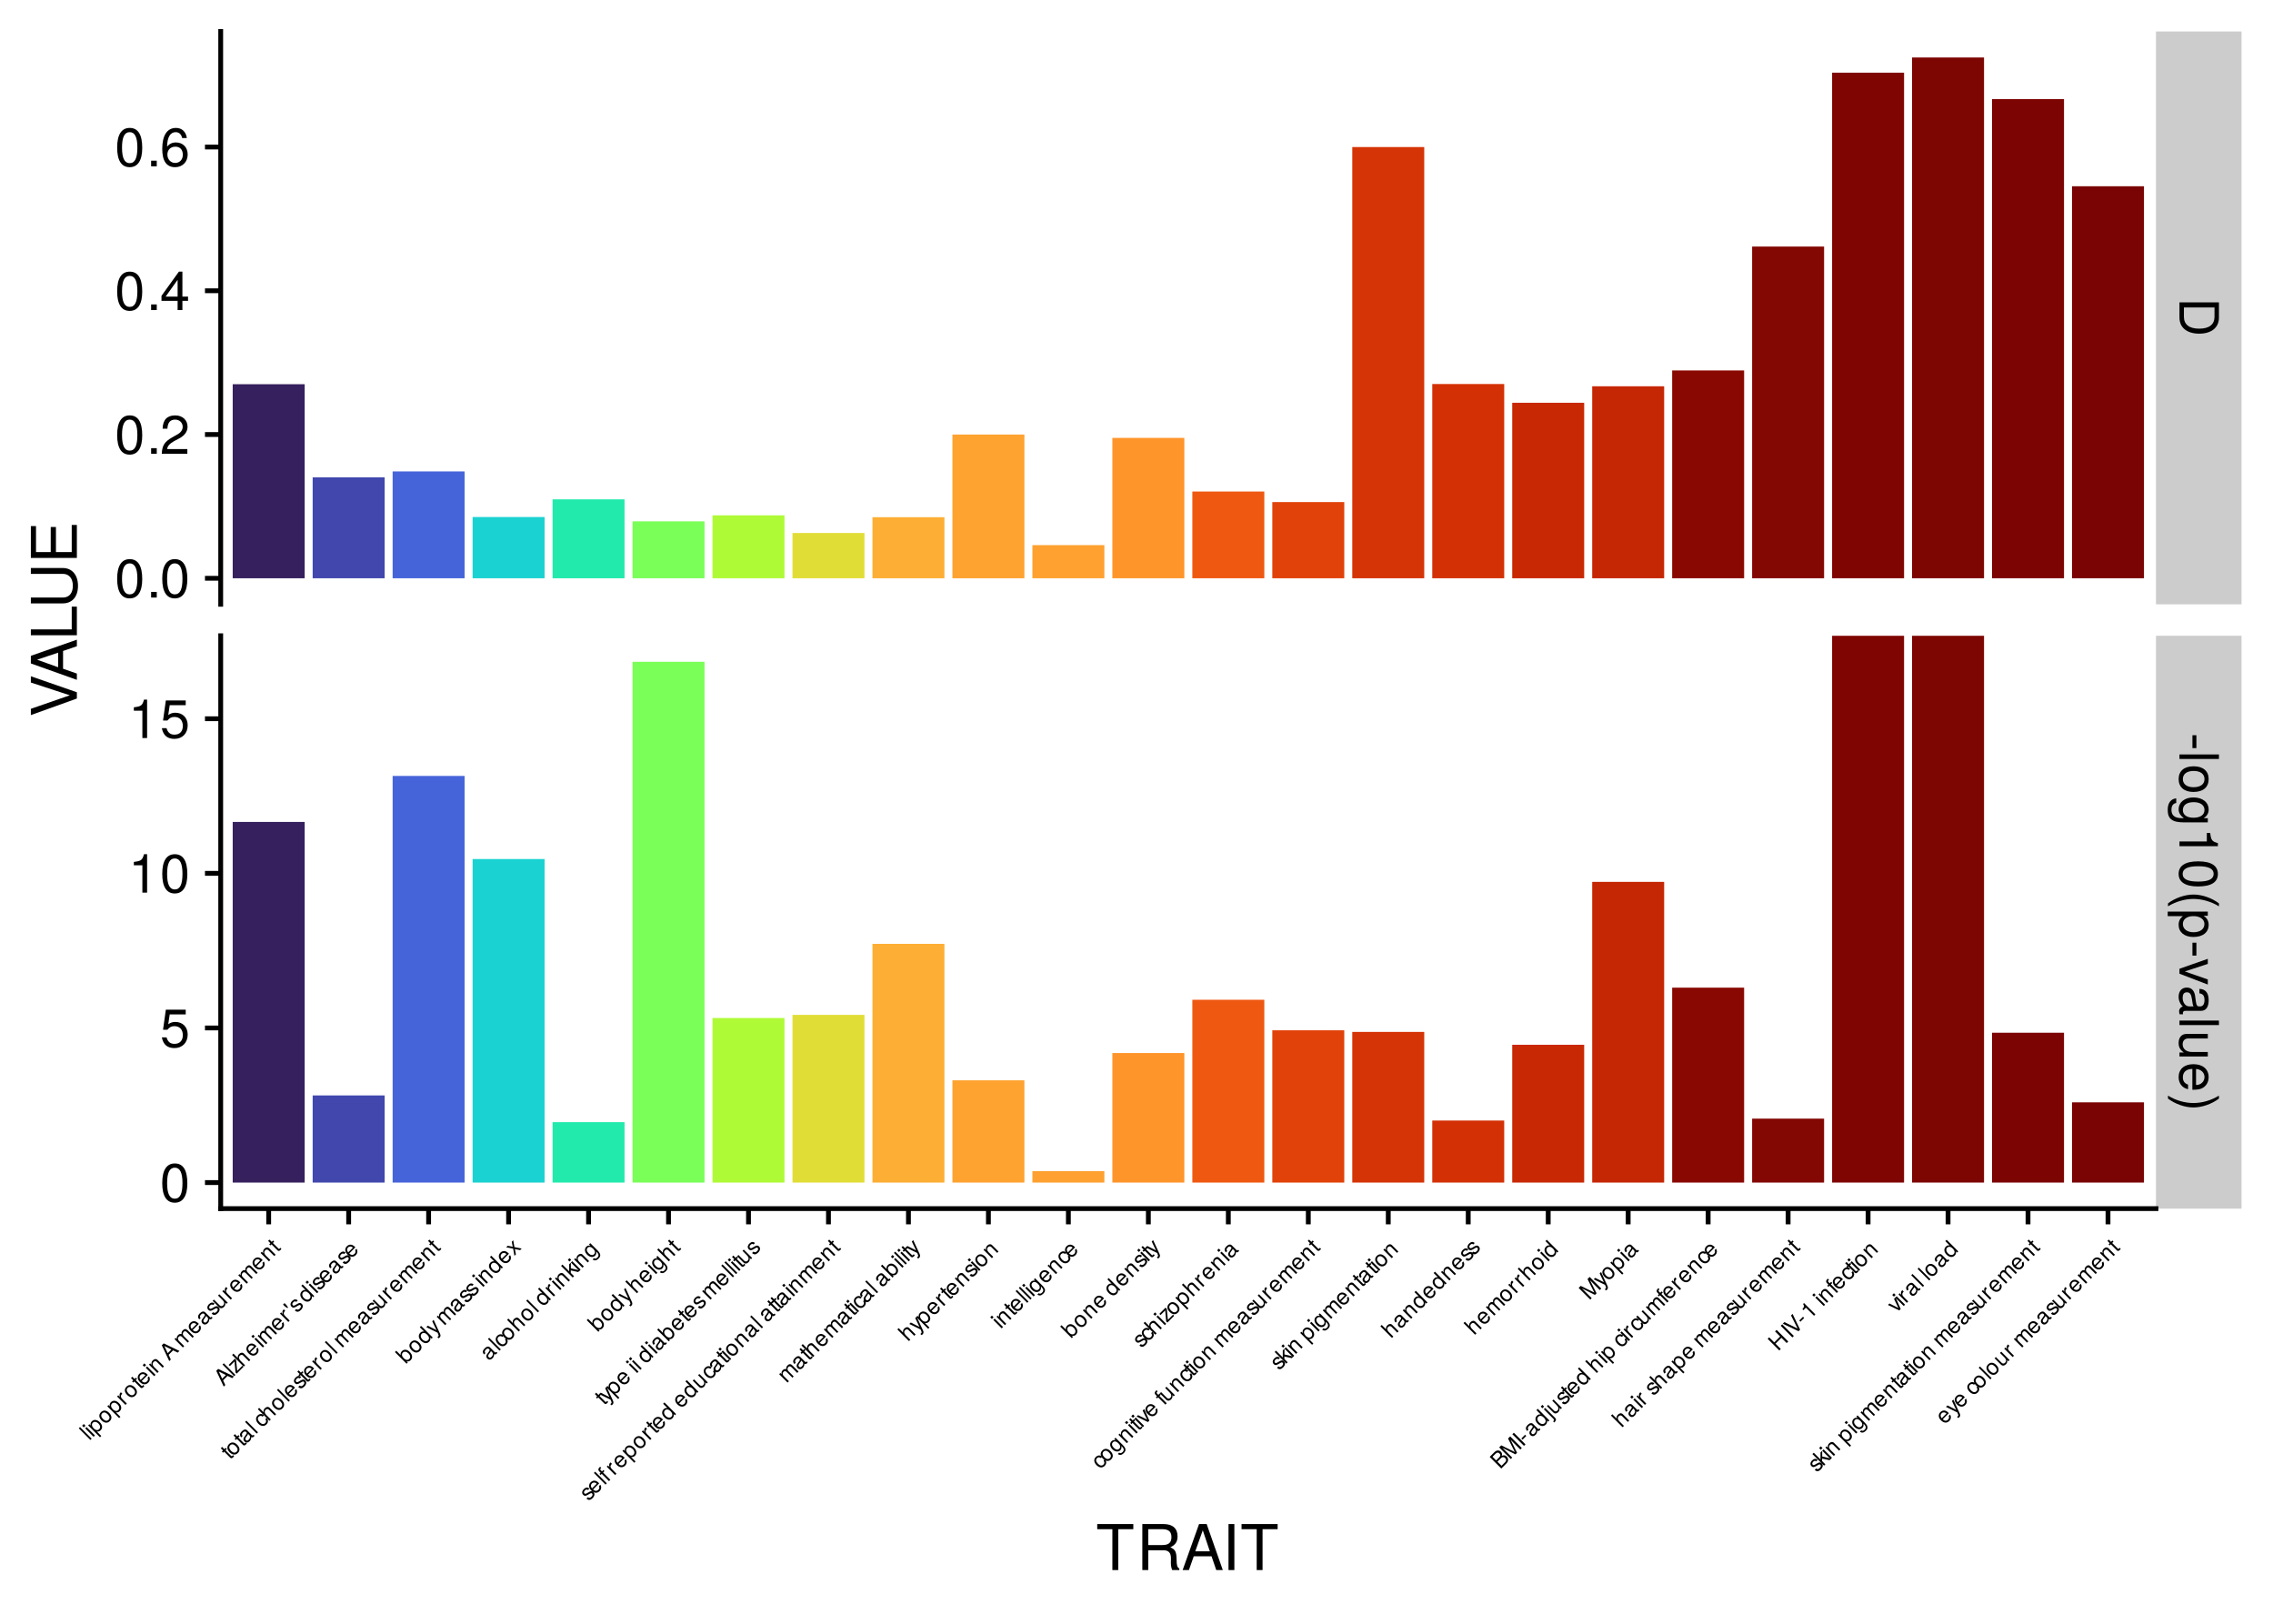 <?xml version="1.0" encoding="UTF-8"?>
<svg xmlns="http://www.w3.org/2000/svg" xmlns:xlink="http://www.w3.org/1999/xlink" width="504pt" height="360pt" viewBox="0 0 504 360" version="1.1">
<defs>
<g>
<symbol overflow="visible" id="glyph0-0">
<path style="stroke:none;" d=""/>
</symbol>
<symbol overflow="visible" id="glyph0-1">
<path style="stroke:none;" d="M 4.375 8 C 7.094 8 8.75 6.656 8.75 4.438 L 8.75 1.062 L 0 1.062 L 0 4.438 C 0 6.641 1.656 8 4.375 8 Z M 4.375 6.891 C 2.156 6.891 0.984 5.969 0.984 4.25 L 0.984 2.188 L 7.766 2.188 L 7.766 4.25 C 7.766 5.969 6.594 6.891 4.375 6.891 Z M 4.375 6.891 "/>
</symbol>
<symbol overflow="visible" id="glyph0-2">
<path style="stroke:none;" d="M 2.875 3.406 L 3.75 3.406 L 3.75 0.547 L 2.875 0.547 Z M 2.875 3.406 "/>
</symbol>
<symbol overflow="visible" id="glyph0-3">
<path style="stroke:none;" d="M 0 1.812 L 8.75 1.812 L 8.75 0.812 L 0 0.812 Z M 0 1.812 "/>
</symbol>
<symbol overflow="visible" id="glyph0-4">
<path style="stroke:none;" d="M 3.094 6.125 C 5.266 6.125 6.469 5.078 6.469 3.266 C 6.469 1.5 5.25 0.438 3.141 0.438 C 1.031 0.438 -0.188 1.484 -0.188 3.281 C -0.188 5.047 1.031 6.125 3.094 6.125 Z M 3.109 5.078 C 1.625 5.078 0.75 4.375 0.75 3.281 C 0.75 2.156 1.625 1.469 3.141 1.469 C 4.656 1.469 5.547 2.156 5.547 3.281 C 5.547 4.406 4.672 5.078 3.109 5.078 Z M 3.109 5.078 "/>
</symbol>
<symbol overflow="visible" id="glyph0-5">
<path style="stroke:none;" d="M 1.031 5.875 L 6.281 5.875 L 6.281 4.938 L 5.375 4.938 C 6.125 4.438 6.469 3.828 6.469 3.031 C 6.469 1.422 5.125 0.344 3.078 0.344 C 1.109 0.344 -0.188 1.469 -0.188 2.938 C -0.188 3.734 0.156 4.281 0.953 4.938 L 0.531 4.938 C -1.141 4.938 -1.781 4.266 -1.781 3.094 C -1.781 2.297 -1.484 1.688 -0.719 1.578 L -0.719 0.547 C -1.906 0.656 -2.609 1.578 -2.609 3.062 C -2.609 5.031 -1.734 5.875 1.031 5.875 Z M 3.109 4.844 C 1.609 4.844 0.75 4.203 0.75 3.141 C 0.75 2.047 1.625 1.391 3.141 1.391 C 4.656 1.391 5.547 2.062 5.547 3.125 C 5.547 4.219 4.625 4.844 3.109 4.844 Z M 3.109 4.844 "/>
</symbol>
<symbol overflow="visible" id="glyph0-6">
<path style="stroke:none;" d="M 0 4.156 L 8.516 4.156 L 8.516 3.469 C 7.203 3.094 7.016 2.859 6.812 1.219 L 6.062 1.219 L 6.062 3.109 L 0 3.109 Z M 0 4.156 "/>
</symbol>
<symbol overflow="visible" id="glyph0-7">
<path style="stroke:none;" d="M 4.094 6.078 C 7.047 6.078 8.516 5.141 8.516 3.297 C 8.516 1.469 7.016 0.516 4.156 0.516 C 1.297 0.516 -0.188 1.469 -0.188 3.297 C -0.188 5.094 1.297 6.078 4.094 6.078 Z M 4.188 5 C 1.781 5 0.703 4.453 0.703 3.281 C 0.703 2.156 1.828 1.594 4.156 1.594 C 6.484 1.594 7.578 2.156 7.578 3.297 C 7.578 4.438 6.469 5 4.188 5 Z M 4.188 5 "/>
</symbol>
<symbol overflow="visible" id="glyph0-8">
<path style="stroke:none;" d="M -2.547 3.484 C -0.828 2.438 1.188 1.844 3.109 1.844 C 5.016 1.844 7.047 2.438 8.75 3.484 L 8.75 2.828 C 7.172 1.625 4.984 0.875 3.109 0.875 C 1.219 0.875 -0.969 1.625 -2.547 2.828 Z M -2.547 3.484 "/>
</symbol>
<symbol overflow="visible" id="glyph0-9">
<path style="stroke:none;" d="M 3.078 6.281 C 5.203 6.281 6.469 5.25 6.469 3.578 C 6.469 2.719 6.078 2.047 5.344 1.578 L 6.281 1.578 L 6.281 0.656 L -2.609 0.656 L -2.609 1.656 L 0.75 1.656 C 0.109 2.188 -0.188 2.766 -0.188 3.594 C -0.188 5.203 1.078 6.281 3.078 6.281 Z M 3.109 5.234 C 1.688 5.234 0.75 4.5 0.75 3.406 C 0.75 2.359 1.625 1.656 3.094 1.656 C 4.578 1.656 5.531 2.359 5.531 3.406 C 5.531 4.516 4.609 5.234 3.109 5.234 Z M 3.109 5.234 "/>
</symbol>
<symbol overflow="visible" id="glyph0-10">
<path style="stroke:none;" d="M 6.281 5.828 L 6.281 4.703 L 1.188 2.922 L 6.281 1.25 L 6.281 0.125 L 0 2.328 L 0 3.422 Z M 6.281 5.828 "/>
</symbol>
<symbol overflow="visible" id="glyph0-11">
<path style="stroke:none;" d="M 0.031 6.422 L 0.781 6.422 C 0.75 6.312 0.75 6.266 0.75 6.203 C 0.75 5.859 0.938 5.656 1.25 5.656 L 4.75 5.656 C 5.875 5.656 6.469 4.844 6.469 3.297 C 6.469 1.781 5.875 0.844 4.422 0.781 L 4.422 1.781 C 5.203 1.875 5.547 2.328 5.547 3.266 C 5.547 4.156 5.203 4.672 4.609 4.672 L 4.344 4.672 C 3.922 4.672 3.75 4.422 3.641 3.625 C 3.469 2.203 3.422 1.984 3.266 1.609 C 2.969 0.875 2.406 0.5 1.625 0.5 C 0.484 0.5 -0.188 1.297 -0.188 2.562 C -0.188 3.375 0.156 4.156 0.75 4.703 C 0.266 4.812 -0.078 5.25 -0.078 5.734 C -0.078 5.938 -0.062 6.094 0.031 6.422 Z M 2.172 4.672 C 1.266 4.672 0.703 3.75 0.703 2.781 C 0.703 2 0.969 1.547 1.656 1.547 C 2.312 1.547 2.609 1.984 2.766 3.062 C 2.906 4.109 2.953 4.328 3.109 4.672 Z M 2.172 4.672 "/>
</symbol>
<symbol overflow="visible" id="glyph0-12">
<path style="stroke:none;" d="M 0 5.781 L 6.281 5.781 L 6.281 4.781 L 2.812 4.781 C 1.531 4.781 0.703 4.109 0.703 3.078 C 0.703 2.281 1.172 1.781 1.938 1.781 L 6.281 1.781 L 6.281 0.781 L 1.531 0.781 C 0.484 0.781 -0.188 1.562 -0.188 2.781 C -0.188 3.703 0.141 4.297 0.969 4.891 L 0 4.891 Z M 0 5.781 "/>
</symbol>
<symbol overflow="visible" id="glyph0-13">
<path style="stroke:none;" d="M 2.859 6.156 C 3.766 6.156 4.344 6.078 4.812 5.906 C 5.844 5.5 6.469 4.531 6.469 3.359 C 6.469 1.609 5.172 0.484 3.109 0.484 C 1.047 0.484 -0.188 1.578 -0.188 3.344 C -0.188 4.781 0.641 5.766 1.906 6.031 L 1.906 5.016 C 1.078 4.734 0.75 4.172 0.75 3.375 C 0.75 2.328 1.422 1.547 2.859 1.531 Z M 3.75 5.094 C 3.75 5.094 3.703 5.094 3.672 5.078 L 3.672 1.547 C 4.781 1.625 5.547 2.344 5.547 3.344 C 5.547 4.328 4.734 5.094 3.75 5.094 Z M 3.75 5.094 "/>
</symbol>
<symbol overflow="visible" id="glyph0-14">
<path style="stroke:none;" d="M 3.094 3.078 C 4.984 3.078 7.172 2.312 8.75 1.109 L 8.75 0.453 C 7.031 1.516 5.016 2.094 3.094 2.094 C 1.188 2.094 -0.844 1.516 -2.547 0.453 L -2.547 1.109 C -0.969 2.312 1.219 3.078 3.094 3.078 Z M 3.094 3.078 "/>
</symbol>
<symbol overflow="visible" id="glyph1-0">
<path style="stroke:none;" d=""/>
</symbol>
<symbol overflow="visible" id="glyph1-1">
<path style="stroke:none;" d="M 0.531 -0.531 L -2.047 -3.109 L -2.328 -2.828 L 0.25 -0.25 Z M 0.531 -0.531 "/>
</symbol>
<symbol overflow="visible" id="glyph1-2">
<path style="stroke:none;" d="M 0.547 -0.547 L -1.312 -2.406 L -1.609 -2.109 L 0.25 -0.25 Z M -1.547 -2.703 L -1.922 -3.078 L -2.297 -2.703 L -1.922 -2.328 Z M -1.547 -2.703 "/>
</symbol>
<symbol overflow="visible" id="glyph1-3">
<path style="stroke:none;" d="M 0.938 -2.75 C 0.312 -3.375 -0.359 -3.453 -0.859 -2.953 C -1.094 -2.719 -1.203 -2.391 -1.094 -2.031 L -1.391 -2.328 L -1.656 -2.062 L 0.969 0.562 L 1.25 0.281 L 0.266 -0.703 C 0.609 -0.672 0.875 -0.75 1.125 -1 C 1.594 -1.469 1.516 -2.172 0.938 -2.75 Z M 0.625 -2.469 C 1.047 -2.047 1.109 -1.547 0.781 -1.219 C 0.484 -0.922 0.016 -0.953 -0.438 -1.406 C -0.859 -1.828 -0.938 -2.344 -0.641 -2.641 C -0.312 -2.969 0.188 -2.906 0.625 -2.469 Z M 0.625 -2.469 "/>
</symbol>
<symbol overflow="visible" id="glyph1-4">
<path style="stroke:none;" d="M 0.875 -2.719 C 0.25 -3.344 -0.422 -3.391 -0.938 -2.875 C -1.469 -2.344 -1.422 -1.672 -0.797 -1.047 C -0.188 -0.438 0.5 -0.375 1.031 -0.906 C 1.547 -1.422 1.484 -2.109 0.875 -2.719 Z M 0.562 -2.406 C 1 -1.969 1.078 -1.516 0.75 -1.188 C 0.422 -0.859 -0.031 -0.906 -0.484 -1.359 C -0.938 -1.812 -1 -2.281 -0.672 -2.609 C -0.344 -2.938 0.109 -2.859 0.562 -2.406 Z M 0.562 -2.406 "/>
</symbol>
<symbol overflow="visible" id="glyph1-5">
<path style="stroke:none;" d="M -0.453 -2.734 L -0.766 -3.047 C -0.828 -2.984 -0.844 -2.969 -0.891 -2.922 C -1.078 -2.734 -1.109 -2.484 -1 -2.031 L -1.344 -2.375 L -1.609 -2.109 L 0.25 -0.25 L 0.547 -0.547 L -0.422 -1.516 C -0.828 -1.922 -0.922 -2.266 -0.453 -2.734 Z M -0.453 -2.734 "/>
</symbol>
<symbol overflow="visible" id="glyph1-6">
<path style="stroke:none;" d="M 0.891 -0.891 L 0.641 -1.141 C 0.625 -1.094 0.578 -1.047 0.516 -0.984 C 0.391 -0.859 0.328 -0.859 0.203 -0.984 L -1.016 -2.203 L -0.719 -2.5 L -0.969 -2.75 L -1.266 -2.453 L -1.766 -2.953 L -2.062 -2.656 L -1.562 -2.156 L -1.812 -1.906 L -1.562 -1.656 L -1.312 -1.906 L 0.031 -0.562 C 0.219 -0.375 0.453 -0.422 0.672 -0.641 C 0.75 -0.719 0.812 -0.781 0.891 -0.891 Z M 0.891 -0.891 "/>
</symbol>
<symbol overflow="visible" id="glyph1-7">
<path style="stroke:none;" d="M 0.969 -2.656 C 0.703 -2.922 0.516 -3.078 0.312 -3.156 C -0.094 -3.344 -0.562 -3.25 -0.906 -2.906 C -1.438 -2.375 -1.391 -1.672 -0.781 -1.062 C -0.172 -0.453 0.531 -0.406 1.047 -0.922 C 1.469 -1.344 1.516 -1.891 1.219 -2.344 L 0.922 -2.047 C 1.062 -1.719 1 -1.438 0.781 -1.219 C 0.469 -0.906 0.031 -0.875 -0.391 -1.297 Z M 0.391 -2.609 C 0.391 -2.609 0.406 -2.594 0.406 -2.562 L -0.625 -1.531 C -0.938 -1.906 -0.953 -2.328 -0.656 -2.625 C -0.359 -2.922 0.109 -2.891 0.391 -2.609 Z M 0.391 -2.609 "/>
</symbol>
<symbol overflow="visible" id="glyph1-8">
<path style="stroke:none;" d="M 1.719 -1.719 L 0.312 -3.125 C 0 -3.438 -0.422 -3.391 -0.766 -3.047 C -1.047 -2.766 -1.109 -2.484 -1.031 -2.062 L -1.344 -2.375 L -1.609 -2.109 L 0.25 -0.25 L 0.547 -0.547 L -0.469 -1.562 C -0.859 -1.953 -0.891 -2.391 -0.594 -2.688 C -0.359 -2.922 -0.078 -2.922 0.141 -2.703 L 1.422 -1.422 Z M 1.719 -1.719 "/>
</symbol>
<symbol overflow="visible" id="glyph1-9">
<path style="stroke:none;" d=""/>
</symbol>
<symbol overflow="visible" id="glyph1-10">
<path style="stroke:none;" d="M 2.312 -2.312 L -1.172 -3.984 L -1.594 -3.562 L 0.062 -0.062 L 0.406 -0.406 L -0.078 -1.453 L 0.906 -2.438 L 1.938 -1.938 Z M 0.531 -2.625 L -0.281 -1.812 L -1.031 -3.406 Z M 0.531 -2.625 "/>
</symbol>
<symbol overflow="visible" id="glyph1-11">
<path style="stroke:none;" d="M 2.688 -2.688 L 1.297 -4.078 C 0.969 -4.406 0.609 -4.422 0.25 -4.062 C 0 -3.812 -0.078 -3.578 -0.031 -3.219 C -0.344 -3.312 -0.578 -3.234 -0.812 -3 C -1.062 -2.75 -1.141 -2.484 -1.078 -2.109 L -1.344 -2.375 L -1.609 -2.109 L 0.25 -0.25 L 0.547 -0.547 L -0.609 -1.703 C -0.891 -1.984 -0.906 -2.375 -0.656 -2.625 C -0.453 -2.828 -0.188 -2.844 0.047 -2.609 L 1.328 -1.328 L 1.609 -1.609 L 0.453 -2.766 C 0.172 -3.047 0.172 -3.453 0.422 -3.703 C 0.625 -3.906 0.875 -3.906 1.109 -3.672 L 2.391 -2.391 Z M 2.688 -2.688 "/>
</symbol>
<symbol overflow="visible" id="glyph1-12">
<path style="stroke:none;" d="M 1.875 -1.906 L 1.656 -2.125 C 1.641 -2.078 1.625 -2.062 1.609 -2.047 C 1.5 -1.938 1.391 -1.953 1.312 -2.031 L 0.266 -3.078 C -0.047 -3.391 -0.484 -3.328 -0.938 -2.875 C -1.391 -2.422 -1.484 -1.984 -1.062 -1.531 L -0.766 -1.828 C -0.984 -2.078 -0.953 -2.328 -0.672 -2.609 C -0.422 -2.859 -0.156 -2.906 0.016 -2.734 L 0.094 -2.656 C 0.219 -2.531 0.188 -2.406 0 -2.156 C -0.359 -1.672 -0.422 -1.578 -0.5 -1.438 C -0.625 -1.125 -0.562 -0.844 -0.344 -0.625 C 0 -0.281 0.453 -0.328 0.812 -0.688 C 1.062 -0.938 1.172 -1.266 1.156 -1.594 C 1.344 -1.5 1.562 -1.531 1.703 -1.672 C 1.766 -1.734 1.812 -1.781 1.875 -1.906 Z M 0.734 -2.016 C 1 -1.75 0.906 -1.312 0.609 -1.016 C 0.375 -0.781 0.172 -0.734 -0.031 -0.938 C -0.234 -1.141 -0.188 -1.344 0.094 -1.719 C 0.375 -2.062 0.406 -2.156 0.453 -2.297 Z M 0.734 -2.016 "/>
</symbol>
<symbol overflow="visible" id="glyph1-13">
<path style="stroke:none;" d="M 1.109 -2.141 C 0.828 -2.422 0.547 -2.391 0.094 -2.125 L -0.281 -1.906 C -0.578 -1.734 -0.75 -1.688 -0.891 -1.828 C -1.062 -2 -1.016 -2.266 -0.781 -2.5 C -0.531 -2.75 -0.312 -2.75 -0.109 -2.578 L 0.203 -2.891 C -0.156 -3.25 -0.609 -3.203 -1.031 -2.781 C -1.469 -2.344 -1.5 -1.844 -1.172 -1.516 C -0.875 -1.219 -0.609 -1.234 -0.062 -1.562 L 0.297 -1.766 C 0.547 -1.922 0.688 -1.938 0.812 -1.812 C 0.984 -1.641 0.922 -1.359 0.672 -1.109 C 0.406 -0.844 0.188 -0.75 -0.125 -1 L -0.438 -0.688 C 0 -0.25 0.438 -0.312 0.922 -0.797 C 1.391 -1.266 1.453 -1.797 1.109 -2.141 Z M 1.109 -2.141 "/>
</symbol>
<symbol overflow="visible" id="glyph1-14">
<path style="stroke:none;" d="M 1.703 -1.703 L -0.156 -3.562 L -0.438 -3.281 L 0.594 -2.25 C 0.969 -1.875 1.016 -1.422 0.703 -1.109 C 0.469 -0.875 0.172 -0.859 -0.062 -1.094 L -1.344 -2.375 L -1.625 -2.094 L -0.219 -0.688 C 0.094 -0.375 0.531 -0.406 0.875 -0.75 C 1.156 -1.031 1.219 -1.312 1.156 -1.719 L 1.438 -1.438 Z M 1.703 -1.703 "/>
</symbol>
<symbol overflow="visible" id="glyph1-15">
<path style="stroke:none;" d="M 1.609 -1.609 L 1.359 -1.859 L 0.219 -0.719 L -0.031 -3.156 L -0.297 -3.422 L -1.672 -2.047 L -1.406 -1.781 L -0.375 -2.812 L -0.156 -0.375 L 0.109 -0.109 Z M 1.609 -1.609 "/>
</symbol>
<symbol overflow="visible" id="glyph1-16">
<path style="stroke:none;" d="M 1.719 -1.719 L 0.312 -3.125 C 0 -3.438 -0.422 -3.391 -0.766 -3.047 C -1.031 -2.781 -1.109 -2.547 -1.062 -2.156 L -2.031 -3.125 L -2.328 -2.828 L 0.25 -0.25 L 0.547 -0.547 L -0.469 -1.562 C -0.859 -1.953 -0.906 -2.375 -0.609 -2.672 C -0.391 -2.891 -0.109 -2.953 0.141 -2.703 L 1.422 -1.422 Z M 1.719 -1.719 "/>
</symbol>
<symbol overflow="visible" id="glyph1-17">
<path style="stroke:none;" d="M -1.609 -2.609 L -2.016 -3.016 L -2.344 -2.688 L -1.938 -2.281 L -1.375 -1.906 L -1.234 -2.047 Z M -1.609 -2.609 "/>
</symbol>
<symbol overflow="visible" id="glyph1-18">
<path style="stroke:none;" d="M 1.75 -1.75 L -0.828 -4.328 L -1.125 -4.031 L -0.172 -3.078 C -0.469 -3.156 -0.766 -3.047 -1.016 -2.797 C -1.5 -2.312 -1.438 -1.625 -0.844 -1.031 C -0.234 -0.422 0.453 -0.328 0.953 -0.828 C 1.219 -1.094 1.281 -1.375 1.203 -1.766 L 1.484 -1.484 Z M 0.531 -2.375 C 0.969 -1.938 1.031 -1.469 0.719 -1.156 C 0.406 -0.844 -0.109 -0.891 -0.531 -1.312 C -0.969 -1.75 -1.016 -2.266 -0.703 -2.578 C -0.375 -2.906 0.109 -2.797 0.531 -2.375 Z M 0.531 -2.375 "/>
</symbol>
<symbol overflow="visible" id="glyph1-19">
<path style="stroke:none;" d="M 1.047 -2.328 L 0.75 -2.031 C 1 -1.688 0.969 -1.406 0.719 -1.156 C 0.391 -0.828 -0.047 -0.891 -0.484 -1.328 C -0.953 -1.797 -1.031 -2.25 -0.719 -2.562 C -0.453 -2.828 -0.141 -2.828 0.156 -2.594 L 0.453 -2.891 C -0.031 -3.312 -0.562 -3.25 -0.984 -2.828 C -1.469 -2.344 -1.422 -1.641 -0.797 -1.016 C -0.203 -0.422 0.5 -0.375 0.984 -0.859 C 1.438 -1.312 1.438 -1.844 1.047 -2.328 Z M 1.047 -2.328 "/>
</symbol>
<symbol overflow="visible" id="glyph1-20">
<path style="stroke:none;" d="M 0.891 -2.797 C 0.297 -3.391 -0.359 -3.453 -0.844 -2.969 C -1.094 -2.719 -1.188 -2.438 -1.125 -2.094 L -2.094 -3.062 L -2.391 -2.766 L 0.188 -0.188 L 0.453 -0.453 L 0.188 -0.719 C 0.547 -0.641 0.844 -0.719 1.094 -0.969 C 1.594 -1.469 1.5 -2.188 0.891 -2.797 Z M 0.625 -2.469 C 1.031 -2.062 1.109 -1.547 0.781 -1.219 C 0.469 -0.906 -0.031 -1 -0.438 -1.406 C -0.875 -1.844 -0.953 -2.328 -0.641 -2.641 C -0.312 -2.969 0.203 -2.891 0.625 -2.469 Z M 0.625 -2.469 "/>
</symbol>
<symbol overflow="visible" id="glyph1-21">
<path style="stroke:none;" d="M -0.172 -3.547 L -0.484 -3.234 L 0.453 -1.266 L -1.469 -2.25 L -1.797 -1.922 L 0.719 -0.688 L 0.875 -0.281 C 0.969 -0.094 0.953 0.016 0.828 0.141 C 0.797 0.172 0.719 0.219 0.656 0.281 L 0.922 0.547 C 1 0.5 1.078 0.453 1.156 0.375 C 1.359 0.172 1.422 -0.109 1.25 -0.469 Z M -0.172 -3.547 "/>
</symbol>
<symbol overflow="visible" id="glyph1-22">
<path style="stroke:none;" d="M 1.672 -1.672 L 0.062 -2 L -0.203 -3.516 L -0.531 -3.188 L -0.312 -2.062 L -1.422 -2.297 L -1.766 -1.953 L -0.219 -1.656 L 0.062 -0.062 L 0.391 -0.391 L 0.156 -1.562 L 1.328 -1.328 Z M 1.672 -1.672 "/>
</symbol>
<symbol overflow="visible" id="glyph1-23">
<path style="stroke:none;" d="M 1.781 -1.781 L -0.203 -2.234 L -0.203 -3.516 L -0.578 -3.141 L -0.578 -1.578 L -2.078 -3.078 L -2.375 -2.781 L 0.203 -0.203 L 0.5 -0.5 L -0.219 -1.219 L -0.219 -1.781 L 1.422 -1.422 Z M 1.781 -1.781 "/>
</symbol>
<symbol overflow="visible" id="glyph1-24">
<path style="stroke:none;" d="M 1.406 -2.031 L -0.141 -3.578 L -0.406 -3.312 L -0.125 -3.031 C -0.5 -3.094 -0.781 -3.031 -1.016 -2.797 C -1.484 -2.328 -1.422 -1.609 -0.812 -1 C -0.234 -0.422 0.5 -0.375 0.922 -0.797 C 1.172 -1.047 1.219 -1.312 1.172 -1.734 L 1.297 -1.609 C 1.781 -1.125 1.781 -0.75 1.438 -0.406 C 1.188 -0.156 0.938 -0.062 0.672 -0.266 L 0.375 0.031 C 0.766 0.359 1.234 0.297 1.672 -0.141 C 2.25 -0.719 2.234 -1.203 1.406 -2.031 Z M 0.5 -2.344 C 0.953 -1.891 1.016 -1.453 0.703 -1.141 C 0.391 -0.828 -0.062 -0.875 -0.516 -1.328 C -0.969 -1.781 -1.031 -2.25 -0.719 -2.562 C -0.406 -2.875 0.047 -2.797 0.5 -2.344 Z M 0.5 -2.344 "/>
</symbol>
<symbol overflow="visible" id="glyph1-25">
<path style="stroke:none;" d="M -0.688 -2.531 L -0.938 -2.781 L -1.25 -2.469 L -1.531 -2.75 C -1.656 -2.875 -1.656 -3 -1.516 -3.141 C -1.484 -3.172 -1.484 -3.172 -1.406 -3.25 L -1.656 -3.5 C -1.734 -3.422 -1.766 -3.391 -1.828 -3.328 C -2.109 -3.047 -2.125 -2.75 -1.859 -2.484 L -1.547 -2.172 L -1.797 -1.922 L -1.547 -1.672 L -1.297 -1.922 L 0.312 -0.312 L 0.609 -0.609 L -1 -2.219 Z M -0.688 -2.531 "/>
</symbol>
<symbol overflow="visible" id="glyph1-26">
<path style="stroke:none;" d="M -0.141 -3.578 L -0.484 -3.234 L 0.5 -1.219 L -1.5 -2.219 L -1.828 -1.891 L 0.688 -0.688 L 1 -1 Z M -0.141 -3.578 "/>
</symbol>
<symbol overflow="visible" id="glyph1-27">
<path style="stroke:none;" d="M 2.703 -2.703 L 0.125 -5.281 L -0.344 -4.812 L 1.156 -1.812 L -1.859 -3.297 L -2.312 -2.844 L 0.266 -0.266 L 0.578 -0.578 L -1.594 -2.75 L 1.297 -1.297 L 1.656 -1.656 L 0.203 -4.547 L 2.375 -2.375 Z M 2.703 -2.703 "/>
</symbol>
<symbol overflow="visible" id="glyph1-28">
<path style="stroke:none;" d="M 1.469 -2.938 C 1.156 -3.25 0.828 -3.297 0.375 -3.094 C 0.5 -3.438 0.438 -3.75 0.172 -4.016 C -0.203 -4.391 -0.766 -4.391 -1.25 -3.906 L -2.297 -2.859 L 0.281 -0.281 L 1.453 -1.453 C 1.906 -1.906 1.891 -2.516 1.469 -2.938 Z M -0.125 -3.625 C 0.141 -3.359 0.141 -3.078 -0.219 -2.719 L -0.859 -2.078 L -1.672 -2.891 L -1.031 -3.531 C -0.672 -3.891 -0.391 -3.891 -0.125 -3.625 Z M 1.141 -2.609 C 1.391 -2.359 1.438 -2 1.141 -1.703 L 0.328 -0.891 L -0.578 -1.797 L 0.234 -2.609 C 0.531 -2.906 0.891 -2.859 1.141 -2.609 Z M 1.141 -2.609 "/>
</symbol>
<symbol overflow="visible" id="glyph1-29">
<path style="stroke:none;" d="M 0.688 -0.688 L -1.891 -3.266 L -2.219 -2.938 L 0.359 -0.359 Z M 0.688 -0.688 "/>
</symbol>
<symbol overflow="visible" id="glyph1-30">
<path style="stroke:none;" d="M 0.156 -1.844 L -0.109 -2.109 L -0.938 -1.281 L -0.672 -1.016 Z M 0.156 -1.844 "/>
</symbol>
<symbol overflow="visible" id="glyph1-31">
<path style="stroke:none;" d="M 0.938 -0.156 L -1.312 -2.406 L -1.609 -2.109 L 0.516 0.016 C 0.688 0.188 0.703 0.328 0.531 0.5 L 0.453 0.578 L 0.703 0.828 C 0.734 0.797 0.75 0.781 0.797 0.734 C 1.125 0.406 1.188 0.094 0.938 -0.156 Z M -1.547 -2.703 L -1.922 -3.078 L -2.297 -2.703 L -1.922 -2.328 Z M -1.547 -2.703 "/>
</symbol>
<symbol overflow="visible" id="glyph1-32">
<path style="stroke:none;" d="M 2.281 -2.281 L -0.297 -4.859 L -0.641 -4.516 L 0.484 -3.391 L -0.828 -2.078 L -1.953 -3.203 L -2.281 -2.875 L 0.297 -0.297 L 0.625 -0.625 L -0.547 -1.797 L 0.766 -3.109 L 1.938 -1.938 Z M 2.281 -2.281 "/>
</symbol>
<symbol overflow="visible" id="glyph1-33">
<path style="stroke:none;" d="M -0.297 -4.859 L -0.641 -4.516 L 0.828 -1.609 L -2.109 -3.047 L -2.469 -2.688 L 1.031 -1.031 L 1.375 -1.375 Z M -0.297 -4.859 "/>
</symbol>
<symbol overflow="visible" id="glyph1-34">
<path style="stroke:none;" d="M 1.219 -1.219 L -1.297 -3.734 L -1.5 -3.531 C -1.203 -3.047 -1.219 -2.906 -1.656 -2.375 L -1.438 -2.156 L -0.875 -2.719 L 0.922 -0.922 Z M 1.219 -1.219 "/>
</symbol>
<symbol overflow="visible" id="glyph2-0">
<path style="stroke:none;" d=""/>
</symbol>
<symbol overflow="visible" id="glyph2-1">
<path style="stroke:none;" d="M 6.078 -4.094 C 6.078 -7.047 5.141 -8.516 3.297 -8.516 C 1.469 -8.516 0.516 -7.016 0.516 -4.156 C 0.516 -1.297 1.469 0.188 3.297 0.188 C 5.094 0.188 6.078 -1.297 6.078 -4.094 Z M 5 -4.188 C 5 -1.781 4.453 -0.703 3.281 -0.703 C 2.156 -0.703 1.594 -1.828 1.594 -4.156 C 1.594 -6.484 2.156 -7.578 3.297 -7.578 C 4.438 -7.578 5 -6.469 5 -4.188 Z M 5 -4.188 "/>
</symbol>
<symbol overflow="visible" id="glyph2-2">
<path style="stroke:none;" d="M 2.297 0 L 2.297 -1.25 L 1.047 -1.25 L 1.047 0 Z M 2.297 0 "/>
</symbol>
<symbol overflow="visible" id="glyph2-3">
<path style="stroke:none;" d="M 6.125 -6.016 C 6.125 -7.453 5.016 -8.516 3.406 -8.516 C 1.672 -8.516 0.656 -7.625 0.594 -5.562 L 1.656 -5.562 C 1.734 -6.984 2.328 -7.578 3.375 -7.578 C 4.328 -7.578 5.047 -6.906 5.047 -5.984 C 5.047 -5.312 4.656 -4.734 3.906 -4.312 L 2.797 -3.688 C 1.016 -2.672 0.5 -1.875 0.406 0 L 6.078 0 L 6.078 -1.047 L 1.594 -1.047 C 1.703 -1.734 2.094 -2.188 3.125 -2.797 L 4.328 -3.438 C 5.516 -4.078 6.125 -4.969 6.125 -6.016 Z M 6.125 -6.016 "/>
</symbol>
<symbol overflow="visible" id="glyph2-4">
<path style="stroke:none;" d="M 6.234 -2.047 L 6.234 -2.984 L 4.984 -2.984 L 4.984 -8.516 L 4.203 -8.516 L 0.344 -3.156 L 0.344 -2.047 L 3.922 -2.047 L 3.922 0 L 4.984 0 L 4.984 -2.047 Z M 3.922 -2.984 L 1.266 -2.984 L 3.922 -6.703 Z M 3.922 -2.984 "/>
</symbol>
<symbol overflow="visible" id="glyph2-5">
<path style="stroke:none;" d="M 6.156 -2.641 C 6.156 -4.219 5.078 -5.297 3.547 -5.297 C 2.719 -5.297 2.047 -4.969 1.594 -4.344 C 1.609 -6.422 2.281 -7.578 3.484 -7.578 C 4.234 -7.578 4.75 -7.109 4.922 -6.281 L 5.969 -6.281 C 5.766 -7.688 4.859 -8.516 3.562 -8.516 C 1.578 -8.516 0.516 -6.844 0.516 -3.875 C 0.516 -1.219 1.422 0.188 3.375 0.188 C 4.984 0.188 6.156 -0.969 6.156 -2.641 Z M 5.078 -2.562 C 5.078 -1.484 4.359 -0.75 3.391 -0.75 C 2.406 -0.75 1.656 -1.531 1.656 -2.609 C 1.656 -3.672 2.375 -4.359 3.422 -4.359 C 4.438 -4.359 5.078 -3.703 5.078 -2.562 Z M 5.078 -2.562 "/>
</symbol>
<symbol overflow="visible" id="glyph2-6">
<path style="stroke:none;" d="M 6.156 -2.812 C 6.156 -4.5 5.047 -5.609 3.406 -5.609 C 2.812 -5.609 2.328 -5.453 1.844 -5.094 L 2.172 -7.281 L 5.719 -7.281 L 5.719 -8.328 L 1.312 -8.328 L 0.688 -3.875 L 1.656 -3.875 C 2.141 -4.469 2.562 -4.672 3.219 -4.672 C 4.359 -4.672 5.078 -3.938 5.078 -2.672 C 5.078 -1.453 4.375 -0.75 3.219 -0.75 C 2.297 -0.75 1.734 -1.219 1.469 -2.188 L 0.422 -2.188 C 0.766 -0.484 1.734 0.188 3.234 0.188 C 4.953 0.188 6.156 -1.016 6.156 -2.812 Z M 6.156 -2.812 "/>
</symbol>
<symbol overflow="visible" id="glyph2-7">
<path style="stroke:none;" d="M 4.156 0 L 4.156 -8.516 L 3.469 -8.516 C 3.094 -7.203 2.859 -7.016 1.219 -6.812 L 1.219 -6.062 L 3.109 -6.062 L 3.109 0 Z M 4.156 0 "/>
</symbol>
<symbol overflow="visible" id="glyph3-0">
<path style="stroke:none;" d=""/>
</symbol>
<symbol overflow="visible" id="glyph3-1">
<path style="stroke:none;" d="M 8.297 -9.062 L 8.297 -10.203 L 0.297 -10.203 L 0.297 -9.062 L 3.656 -9.062 L 3.656 0 L 4.953 0 L 4.953 -9.062 Z M 8.297 -9.062 "/>
</symbol>
<symbol overflow="visible" id="glyph3-2">
<path style="stroke:none;" d="M 9.5 0 L 9.5 -0.328 C 9.016 -0.656 8.906 -1.016 8.891 -2.375 C 8.859 -4.062 8.609 -4.562 7.5 -5.047 C 8.656 -5.594 9.109 -6.312 9.109 -7.469 C 9.109 -9.234 8.016 -10.203 6 -10.203 L 1.297 -10.203 L 1.297 0 L 2.609 0 L 2.609 -4.391 L 5.969 -4.391 C 7.109 -4.391 7.656 -3.844 7.641 -2.578 L 7.625 -1.672 C 7.609 -1.031 7.734 -0.422 7.922 0 Z M 7.75 -7.297 C 7.75 -6.094 7.141 -5.547 5.75 -5.547 L 2.609 -5.547 L 2.609 -9.062 L 5.75 -9.062 C 7.203 -9.062 7.75 -8.438 7.75 -7.297 Z M 7.75 -7.297 "/>
</symbol>
<symbol overflow="visible" id="glyph3-3">
<path style="stroke:none;" d="M 9.141 0 L 5.562 -10.203 L 3.875 -10.203 L 0.234 0 L 1.625 0 L 2.703 -3.062 L 6.641 -3.062 L 7.688 0 Z M 6.266 -4.156 L 3.031 -4.156 L 4.703 -8.812 Z M 6.266 -4.156 "/>
</symbol>
<symbol overflow="visible" id="glyph3-4">
<path style="stroke:none;" d="M 2.703 0 L 2.703 -10.203 L 1.406 -10.203 L 1.406 0 Z M 2.703 0 "/>
</symbol>
<symbol overflow="visible" id="glyph4-0">
<path style="stroke:none;" d=""/>
</symbol>
<symbol overflow="visible" id="glyph4-1">
<path style="stroke:none;" d="M -10.203 -9.031 L -10.203 -7.641 L -1.562 -4.812 L -10.203 -1.812 L -10.203 -0.422 L 0 -4.094 L 0 -5.484 Z M -10.203 -9.031 "/>
</symbol>
<symbol overflow="visible" id="glyph4-2">
<path style="stroke:none;" d="M 0 -9.141 L -10.203 -5.562 L -10.203 -3.875 L 0 -0.234 L 0 -1.625 L -3.062 -2.703 L -3.062 -6.641 L 0 -7.688 Z M -4.156 -6.266 L -4.156 -3.031 L -8.812 -4.703 Z M -4.156 -6.266 "/>
</symbol>
<symbol overflow="visible" id="glyph4-3">
<path style="stroke:none;" d="M 0 -7.469 L -1.141 -7.469 L -1.141 -2.422 L -10.203 -2.422 L -10.203 -1.125 L 0 -1.125 Z M 0 -7.469 "/>
</symbol>
<symbol overflow="visible" id="glyph4-4">
<path style="stroke:none;" d="M -3.109 -9.031 L -10.203 -9.031 L -10.203 -7.734 L -3.109 -7.734 C -1.734 -7.734 -0.891 -6.734 -0.891 -5.094 C -0.891 -3.562 -1.625 -2.484 -3.109 -2.484 L -10.203 -2.484 L -10.203 -1.188 L -3.109 -1.188 C -1.031 -1.188 0.25 -2.672 0.25 -5.094 C 0.25 -7.484 -1.062 -9.031 -3.109 -9.031 Z M -3.109 -9.031 "/>
</symbol>
<symbol overflow="visible" id="glyph4-5">
<path style="stroke:none;" d="M 0 -8.578 L -1.141 -8.578 L -1.141 -2.562 L -4.641 -2.562 L -4.641 -8.125 L -5.797 -8.125 L -5.797 -2.562 L -9.062 -2.562 L -9.062 -8.328 L -10.203 -8.328 L -10.203 -1.266 L 0 -1.266 Z M 0 -8.578 "/>
</symbol>
</g>
<clipPath id="clip1">
  <path d="M 406 140.953 L 423 140.953 L 423 263 L 406 263 Z M 406 140.953 "/>
</clipPath>
<clipPath id="clip2">
  <path d="M 423 140.953 L 440 140.953 L 440 263 L 423 263 Z M 423 140.953 "/>
</clipPath>
<clipPath id="clip3">
  <path d="M 478.051 6.973 L 497.023 6.973 L 497.023 133.98 L 478.051 133.98 Z M 478.051 6.973 "/>
</clipPath>
<clipPath id="clip4">
  <path d="M 478.051 140.953 L 497.023 140.953 L 497.023 267.961 L 478.051 267.961 Z M 478.051 140.953 "/>
</clipPath>
</defs>
<g id="surface1636">
<rect x="0" y="0" width="504" height="360" style="fill:rgb(100%,100%,100%);fill-opacity:1;stroke:none;"/>
<path style=" stroke:none;fill-rule:nonzero;fill:rgb(12.941%,91.765%,67.451%);fill-opacity:1;" d="M 122.523 128.207 L 138.48 128.207 L 138.48 110.711 L 122.523 110.711 Z M 122.523 128.207 "/>
<path style=" stroke:none;fill-rule:nonzero;fill:rgb(25.49%,27.843%,67.843%);fill-opacity:1;" d="M 69.328 128.207 L 85.285 128.207 L 85.285 105.828 L 69.328 105.828 Z M 69.328 128.207 "/>
<path style=" stroke:none;fill-rule:nonzero;fill:rgb(53.725%,3.137%,0.784%);fill-opacity:1;" d="M 370.773 128.207 L 386.73 128.207 L 386.73 82.133 L 370.773 82.133 Z M 370.773 128.207 "/>
<path style=" stroke:none;fill-rule:nonzero;fill:rgb(47.843%,99.608%,34.51%);fill-opacity:1;" d="M 140.258 128.207 L 156.215 128.207 L 156.215 115.59 L 140.258 115.59 Z M 140.258 128.207 "/>
<path style=" stroke:none;fill-rule:nonzero;fill:rgb(10.196%,82.353%,81.961%);fill-opacity:1;" d="M 104.793 128.207 L 120.75 128.207 L 120.75 114.629 L 104.793 114.629 Z M 104.793 128.207 "/>
<path style=" stroke:none;fill-rule:nonzero;fill:rgb(99.608%,58.431%,16.863%);fill-opacity:1;" d="M 246.648 128.207 L 262.605 128.207 L 262.605 97.086 L 246.648 97.086 Z M 246.648 128.207 "/>
<path style=" stroke:none;fill-rule:nonzero;fill:rgb(88.235%,25.882%,3.529%);fill-opacity:1;" d="M 282.113 128.207 L 298.07 128.207 L 298.07 111.316 L 282.113 111.316 Z M 282.113 128.207 "/>
<path style=" stroke:none;fill-rule:nonzero;fill:rgb(47.843%,1.569%,1.176%);fill-opacity:1;" d="M 459.434 128.207 L 475.391 128.207 L 475.391 41.293 L 459.434 41.293 Z M 459.434 128.207 "/>
<path style=" stroke:none;fill-rule:nonzero;fill:rgb(51.373%,2.745%,0.784%);fill-opacity:1;" d="M 388.504 128.207 L 404.461 128.207 L 404.461 54.664 L 388.504 54.664 Z M 388.504 128.207 "/>
<path style=" stroke:none;fill-rule:nonzero;fill:rgb(82.745%,19.216%,1.961%);fill-opacity:1;" d="M 317.578 128.207 L 333.535 128.207 L 333.535 85.141 L 317.578 85.141 Z M 317.578 128.207 "/>
<path style=" stroke:none;fill-rule:nonzero;fill:rgb(78.431%,15.686%,1.176%);fill-opacity:1;" d="M 335.309 128.207 L 351.266 128.207 L 351.266 89.297 L 335.309 89.297 Z M 335.309 128.207 "/>
<path style=" stroke:none;fill-rule:nonzero;fill:rgb(49.804%,1.961%,0.784%);fill-opacity:1;" d="M 406.238 128.207 L 422.195 128.207 L 422.195 16.113 L 406.238 16.113 Z M 406.238 128.207 "/>
<path style=" stroke:none;fill-rule:nonzero;fill:rgb(99.608%,63.529%,18.824%);fill-opacity:1;" d="M 211.184 128.207 L 227.141 128.207 L 227.141 96.34 L 211.184 96.34 Z M 211.184 128.207 "/>
<path style=" stroke:none;fill-rule:nonzero;fill:rgb(99.608%,63.137%,18.824%);fill-opacity:1;" d="M 228.918 128.207 L 244.875 128.207 L 244.875 120.859 L 228.918 120.859 Z M 228.918 128.207 "/>
<path style=" stroke:none;fill-rule:nonzero;fill:rgb(21.176%,12.549%,36.863%);fill-opacity:1;" d="M 51.598 128.207 L 67.555 128.207 L 67.555 85.184 L 51.598 85.184 Z M 51.598 128.207 "/>
<path style=" stroke:none;fill-rule:nonzero;fill:rgb(99.216%,68.235%,20.392%);fill-opacity:1;" d="M 193.453 128.207 L 209.41 128.207 L 209.41 114.668 L 193.453 114.668 Z M 193.453 128.207 "/>
<path style=" stroke:none;fill-rule:nonzero;fill:rgb(77.255%,14.902%,1.176%);fill-opacity:1;" d="M 353.043 128.207 L 369 128.207 L 369 85.641 L 353.043 85.641 Z M 353.043 128.207 "/>
<path style=" stroke:none;fill-rule:nonzero;fill:rgb(93.725%,34.51%,6.667%);fill-opacity:1;" d="M 264.383 128.207 L 280.34 128.207 L 280.34 108.977 L 264.383 108.977 Z M 264.383 128.207 "/>
<path style=" stroke:none;fill-rule:nonzero;fill:rgb(88.235%,86.667%,21.569%);fill-opacity:1;" d="M 175.723 128.207 L 191.68 128.207 L 191.68 118.168 L 175.723 118.168 Z M 175.723 128.207 "/>
<path style=" stroke:none;fill-rule:nonzero;fill:rgb(83.529%,20.392%,2.353%);fill-opacity:1;" d="M 299.844 128.207 L 315.801 128.207 L 315.801 32.602 L 299.844 32.602 Z M 299.844 128.207 "/>
<path style=" stroke:none;fill-rule:nonzero;fill:rgb(48.627%,1.569%,1.176%);fill-opacity:1;" d="M 441.703 128.207 L 457.66 128.207 L 457.66 21.977 L 441.703 21.977 Z M 441.703 128.207 "/>
<path style=" stroke:none;fill-rule:nonzero;fill:rgb(27.451%,39.216%,85.49%);fill-opacity:1;" d="M 87.059 128.207 L 103.016 128.207 L 103.016 104.52 L 87.059 104.52 Z M 87.059 128.207 "/>
<path style=" stroke:none;fill-rule:nonzero;fill:rgb(68.627%,98.039%,21.569%);fill-opacity:1;" d="M 157.988 128.207 L 173.945 128.207 L 173.945 114.254 L 157.988 114.254 Z M 157.988 128.207 "/>
<path style=" stroke:none;fill-rule:nonzero;fill:rgb(49.02%,1.961%,0.784%);fill-opacity:1;" d="M 423.969 128.207 L 439.926 128.207 L 439.926 12.746 L 423.969 12.746 Z M 423.969 128.207 "/>
<path style=" stroke:none;fill-rule:nonzero;fill:rgb(12.941%,91.765%,67.451%);fill-opacity:1;" d="M 122.523 262.188 L 138.48 262.188 L 138.48 248.797 L 122.523 248.797 Z M 122.523 262.188 "/>
<path style=" stroke:none;fill-rule:nonzero;fill:rgb(25.49%,27.843%,67.843%);fill-opacity:1;" d="M 69.328 262.188 L 85.285 262.188 L 85.285 242.867 L 69.328 242.867 Z M 69.328 262.188 "/>
<path style=" stroke:none;fill-rule:nonzero;fill:rgb(53.725%,3.137%,0.784%);fill-opacity:1;" d="M 370.773 262.188 L 386.73 262.188 L 386.73 218.973 L 370.773 218.973 Z M 370.773 262.188 "/>
<path style=" stroke:none;fill-rule:nonzero;fill:rgb(47.843%,99.608%,34.51%);fill-opacity:1;" d="M 140.258 262.188 L 156.215 262.188 L 156.215 146.727 L 140.258 146.727 Z M 140.258 262.188 "/>
<path style=" stroke:none;fill-rule:nonzero;fill:rgb(10.196%,82.353%,81.961%);fill-opacity:1;" d="M 104.793 262.188 L 120.75 262.188 L 120.75 190.457 L 104.793 190.457 Z M 104.793 262.188 "/>
<path style=" stroke:none;fill-rule:nonzero;fill:rgb(99.608%,58.431%,16.863%);fill-opacity:1;" d="M 246.648 262.188 L 262.605 262.188 L 262.605 233.465 L 246.648 233.465 Z M 246.648 262.188 "/>
<path style=" stroke:none;fill-rule:nonzero;fill:rgb(88.235%,25.882%,3.529%);fill-opacity:1;" d="M 282.113 262.188 L 298.07 262.188 L 298.07 228.426 L 282.113 228.426 Z M 282.113 262.188 "/>
<path style=" stroke:none;fill-rule:nonzero;fill:rgb(47.843%,1.569%,1.176%);fill-opacity:1;" d="M 459.434 262.188 L 475.391 262.188 L 475.391 244.398 L 459.434 244.398 Z M 459.434 262.188 "/>
<path style=" stroke:none;fill-rule:nonzero;fill:rgb(51.373%,2.745%,0.784%);fill-opacity:1;" d="M 388.504 262.188 L 404.461 262.188 L 404.461 248.012 L 388.504 248.012 Z M 388.504 262.188 "/>
<path style=" stroke:none;fill-rule:nonzero;fill:rgb(82.745%,19.216%,1.961%);fill-opacity:1;" d="M 317.578 262.188 L 333.535 262.188 L 333.535 248.434 L 317.578 248.434 Z M 317.578 262.188 "/>
<path style=" stroke:none;fill-rule:nonzero;fill:rgb(78.431%,15.686%,1.176%);fill-opacity:1;" d="M 335.309 262.188 L 351.266 262.188 L 351.266 231.637 L 335.309 231.637 Z M 335.309 262.188 "/>
<g clip-path="url(#clip1)" clip-rule="nonzero">
<path style=" stroke:none;fill-rule:nonzero;fill:rgb(49.804%,1.961%,0.784%);fill-opacity:1;" d="M 406.238 262.188 L 422.195 262.188 L 422.195 140.953 L 406.238 140.953 Z M 406.238 262.188 "/>
</g>
<path style=" stroke:none;fill-rule:nonzero;fill:rgb(99.608%,63.529%,18.824%);fill-opacity:1;" d="M 211.184 262.188 L 227.141 262.188 L 227.141 239.516 L 211.184 239.516 Z M 211.184 262.188 "/>
<path style=" stroke:none;fill-rule:nonzero;fill:rgb(99.608%,63.137%,18.824%);fill-opacity:1;" d="M 228.918 262.188 L 244.875 262.188 L 244.875 259.652 L 228.918 259.652 Z M 228.918 262.188 "/>
<path style=" stroke:none;fill-rule:nonzero;fill:rgb(21.176%,12.549%,36.863%);fill-opacity:1;" d="M 51.598 262.188 L 67.555 262.188 L 67.555 182.23 L 51.598 182.23 Z M 51.598 262.188 "/>
<path style=" stroke:none;fill-rule:nonzero;fill:rgb(99.216%,68.235%,20.392%);fill-opacity:1;" d="M 193.453 262.188 L 209.41 262.188 L 209.41 209.262 L 193.453 209.262 Z M 193.453 262.188 "/>
<path style=" stroke:none;fill-rule:nonzero;fill:rgb(77.255%,14.902%,1.176%);fill-opacity:1;" d="M 353.043 262.188 L 369 262.188 L 369 195.52 L 353.043 195.52 Z M 353.043 262.188 "/>
<path style=" stroke:none;fill-rule:nonzero;fill:rgb(93.725%,34.51%,6.667%);fill-opacity:1;" d="M 264.383 262.188 L 280.34 262.188 L 280.34 221.656 L 264.383 221.656 Z M 264.383 262.188 "/>
<path style=" stroke:none;fill-rule:nonzero;fill:rgb(88.235%,86.667%,21.569%);fill-opacity:1;" d="M 175.723 262.188 L 191.68 262.188 L 191.68 225.008 L 175.723 225.008 Z M 175.723 262.188 "/>
<path style=" stroke:none;fill-rule:nonzero;fill:rgb(83.529%,20.392%,2.353%);fill-opacity:1;" d="M 299.844 262.188 L 315.801 262.188 L 315.801 228.785 L 299.844 228.785 Z M 299.844 262.188 "/>
<path style=" stroke:none;fill-rule:nonzero;fill:rgb(48.627%,1.569%,1.176%);fill-opacity:1;" d="M 441.703 262.188 L 457.66 262.188 L 457.66 228.965 L 441.703 228.965 Z M 441.703 262.188 "/>
<path style=" stroke:none;fill-rule:nonzero;fill:rgb(27.451%,39.216%,85.49%);fill-opacity:1;" d="M 87.059 262.188 L 103.016 262.188 L 103.016 172.031 L 87.059 172.031 Z M 87.059 262.188 "/>
<path style=" stroke:none;fill-rule:nonzero;fill:rgb(68.627%,98.039%,21.569%);fill-opacity:1;" d="M 157.988 262.188 L 173.945 262.188 L 173.945 225.703 L 157.988 225.703 Z M 157.988 262.188 "/>
<g clip-path="url(#clip2)" clip-rule="nonzero">
<path style=" stroke:none;fill-rule:nonzero;fill:rgb(49.02%,1.961%,0.784%);fill-opacity:1;" d="M 423.969 262.188 L 439.926 262.188 L 439.926 140.953 L 423.969 140.953 Z M 423.969 262.188 "/>
</g>
<g clip-path="url(#clip3)" clip-rule="nonzero">
<path style=" stroke:none;fill-rule:nonzero;fill:rgb(80%,80%,80%);fill-opacity:1;" d="M 478.051 133.98 L 497.023 133.98 L 497.023 6.973 L 478.051 6.973 Z M 478.051 133.98 "/>
</g>
<g style="fill:rgb(0%,0%,0%);fill-opacity:1;">
  <use xlink:href="#glyph0-1" x="483.263" y="65.977"/>
</g>
<g clip-path="url(#clip4)" clip-rule="nonzero">
<path style=" stroke:none;fill-rule:nonzero;fill:rgb(80%,80%,80%);fill-opacity:1;" d="M 478.051 267.961 L 497.023 267.961 L 497.023 140.953 L 478.051 140.953 Z M 478.051 267.961 "/>
</g>
<g style="fill:rgb(0%,0%,0%);fill-opacity:1;">
  <use xlink:href="#glyph0-2" x="483.263" y="162.457"/>
  <use xlink:href="#glyph0-3" x="483.263" y="166.457"/>
  <use xlink:href="#glyph0-4" x="483.263" y="169.457"/>
  <use xlink:href="#glyph0-5" x="483.263" y="176.457"/>
  <use xlink:href="#glyph0-6" x="483.263" y="183.457"/>
  <use xlink:href="#glyph0-7" x="483.263" y="190.457"/>
  <use xlink:href="#glyph0-8" x="483.263" y="197.457"/>
  <use xlink:href="#glyph0-9" x="483.263" y="201.457"/>
  <use xlink:href="#glyph0-2" x="483.263" y="208.457"/>
  <use xlink:href="#glyph0-10" x="483.263" y="212.457"/>
  <use xlink:href="#glyph0-11" x="483.263" y="218.457"/>
  <use xlink:href="#glyph0-3" x="483.263" y="225.457"/>
  <use xlink:href="#glyph0-12" x="483.263" y="228.457"/>
  <use xlink:href="#glyph0-13" x="483.263" y="235.457"/>
  <use xlink:href="#glyph0-14" x="483.263" y="242.457"/>
</g>
<path style="fill:none;stroke-width:1.067;stroke-linecap:square;stroke-linejoin:round;stroke:rgb(0%,0%,0%);stroke-opacity:1;stroke-miterlimit:10;" d="M 48.938 267.961 L 478.051 267.961 "/>
<path style="fill:none;stroke-width:1.067;stroke-linecap:butt;stroke-linejoin:round;stroke:rgb(0%,0%,0%);stroke-opacity:1;stroke-miterlimit:10;" d="M 59.574 271.445 L 59.574 267.961 "/>
<path style="fill:none;stroke-width:1.067;stroke-linecap:butt;stroke-linejoin:round;stroke:rgb(0%,0%,0%);stroke-opacity:1;stroke-miterlimit:10;" d="M 77.309 271.445 L 77.309 267.961 "/>
<path style="fill:none;stroke-width:1.067;stroke-linecap:butt;stroke-linejoin:round;stroke:rgb(0%,0%,0%);stroke-opacity:1;stroke-miterlimit:10;" d="M 95.039 271.445 L 95.039 267.961 "/>
<path style="fill:none;stroke-width:1.067;stroke-linecap:butt;stroke-linejoin:round;stroke:rgb(0%,0%,0%);stroke-opacity:1;stroke-miterlimit:10;" d="M 112.773 271.445 L 112.773 267.961 "/>
<path style="fill:none;stroke-width:1.067;stroke-linecap:butt;stroke-linejoin:round;stroke:rgb(0%,0%,0%);stroke-opacity:1;stroke-miterlimit:10;" d="M 130.504 271.445 L 130.504 267.961 "/>
<path style="fill:none;stroke-width:1.067;stroke-linecap:butt;stroke-linejoin:round;stroke:rgb(0%,0%,0%);stroke-opacity:1;stroke-miterlimit:10;" d="M 148.234 271.445 L 148.234 267.961 "/>
<path style="fill:none;stroke-width:1.067;stroke-linecap:butt;stroke-linejoin:round;stroke:rgb(0%,0%,0%);stroke-opacity:1;stroke-miterlimit:10;" d="M 165.969 271.445 L 165.969 267.961 "/>
<path style="fill:none;stroke-width:1.067;stroke-linecap:butt;stroke-linejoin:round;stroke:rgb(0%,0%,0%);stroke-opacity:1;stroke-miterlimit:10;" d="M 183.699 271.445 L 183.699 267.961 "/>
<path style="fill:none;stroke-width:1.067;stroke-linecap:butt;stroke-linejoin:round;stroke:rgb(0%,0%,0%);stroke-opacity:1;stroke-miterlimit:10;" d="M 201.434 271.445 L 201.434 267.961 "/>
<path style="fill:none;stroke-width:1.067;stroke-linecap:butt;stroke-linejoin:round;stroke:rgb(0%,0%,0%);stroke-opacity:1;stroke-miterlimit:10;" d="M 219.164 271.445 L 219.164 267.961 "/>
<path style="fill:none;stroke-width:1.067;stroke-linecap:butt;stroke-linejoin:round;stroke:rgb(0%,0%,0%);stroke-opacity:1;stroke-miterlimit:10;" d="M 236.895 271.445 L 236.895 267.961 "/>
<path style="fill:none;stroke-width:1.067;stroke-linecap:butt;stroke-linejoin:round;stroke:rgb(0%,0%,0%);stroke-opacity:1;stroke-miterlimit:10;" d="M 254.629 271.445 L 254.629 267.961 "/>
<path style="fill:none;stroke-width:1.067;stroke-linecap:butt;stroke-linejoin:round;stroke:rgb(0%,0%,0%);stroke-opacity:1;stroke-miterlimit:10;" d="M 272.359 271.445 L 272.359 267.961 "/>
<path style="fill:none;stroke-width:1.067;stroke-linecap:butt;stroke-linejoin:round;stroke:rgb(0%,0%,0%);stroke-opacity:1;stroke-miterlimit:10;" d="M 290.094 271.445 L 290.094 267.961 "/>
<path style="fill:none;stroke-width:1.067;stroke-linecap:butt;stroke-linejoin:round;stroke:rgb(0%,0%,0%);stroke-opacity:1;stroke-miterlimit:10;" d="M 307.824 271.445 L 307.824 267.961 "/>
<path style="fill:none;stroke-width:1.067;stroke-linecap:butt;stroke-linejoin:round;stroke:rgb(0%,0%,0%);stroke-opacity:1;stroke-miterlimit:10;" d="M 325.555 271.445 L 325.555 267.961 "/>
<path style="fill:none;stroke-width:1.067;stroke-linecap:butt;stroke-linejoin:round;stroke:rgb(0%,0%,0%);stroke-opacity:1;stroke-miterlimit:10;" d="M 343.289 271.445 L 343.289 267.961 "/>
<path style="fill:none;stroke-width:1.067;stroke-linecap:butt;stroke-linejoin:round;stroke:rgb(0%,0%,0%);stroke-opacity:1;stroke-miterlimit:10;" d="M 361.02 271.445 L 361.02 267.961 "/>
<path style="fill:none;stroke-width:1.067;stroke-linecap:butt;stroke-linejoin:round;stroke:rgb(0%,0%,0%);stroke-opacity:1;stroke-miterlimit:10;" d="M 378.754 271.445 L 378.754 267.961 "/>
<path style="fill:none;stroke-width:1.067;stroke-linecap:butt;stroke-linejoin:round;stroke:rgb(0%,0%,0%);stroke-opacity:1;stroke-miterlimit:10;" d="M 396.484 271.445 L 396.484 267.961 "/>
<path style="fill:none;stroke-width:1.067;stroke-linecap:butt;stroke-linejoin:round;stroke:rgb(0%,0%,0%);stroke-opacity:1;stroke-miterlimit:10;" d="M 414.219 271.445 L 414.219 267.961 "/>
<path style="fill:none;stroke-width:1.067;stroke-linecap:butt;stroke-linejoin:round;stroke:rgb(0%,0%,0%);stroke-opacity:1;stroke-miterlimit:10;" d="M 431.949 271.445 L 431.949 267.961 "/>
<path style="fill:none;stroke-width:1.067;stroke-linecap:butt;stroke-linejoin:round;stroke:rgb(0%,0%,0%);stroke-opacity:1;stroke-miterlimit:10;" d="M 449.68 271.445 L 449.68 267.961 "/>
<path style="fill:none;stroke-width:1.067;stroke-linecap:butt;stroke-linejoin:round;stroke:rgb(0%,0%,0%);stroke-opacity:1;stroke-miterlimit:10;" d="M 467.414 271.445 L 467.414 267.961 "/>
<g style="fill:rgb(0%,0%,0%);fill-opacity:1;">
  <use xlink:href="#glyph1-1" x="19.793" y="319.504"/>
  <use xlink:href="#glyph1-2" x="20.5" y="318.797"/>
  <use xlink:href="#glyph1-3" x="21.208" y="318.09"/>
  <use xlink:href="#glyph1-4" x="23.329" y="315.969"/>
  <use xlink:href="#glyph1-3" x="25.45" y="313.847"/>
  <use xlink:href="#glyph1-5" x="27.572" y="311.726"/>
  <use xlink:href="#glyph1-4" x="28.986" y="310.312"/>
  <use xlink:href="#glyph1-6" x="31.107" y="308.191"/>
  <use xlink:href="#glyph1-7" x="31.814" y="307.483"/>
  <use xlink:href="#glyph1-2" x="33.935" y="305.362"/>
  <use xlink:href="#glyph1-8" x="34.643" y="304.655"/>
  <use xlink:href="#glyph1-9" x="36.764" y="302.534"/>
  <use xlink:href="#glyph1-10" x="37.471" y="301.827"/>
  <use xlink:href="#glyph1-9" x="39.592" y="299.705"/>
  <use xlink:href="#glyph1-11" x="40.299" y="298.998"/>
  <use xlink:href="#glyph1-7" x="43.128" y="296.17"/>
  <use xlink:href="#glyph1-12" x="45.249" y="294.048"/>
  <use xlink:href="#glyph1-13" x="47.37" y="291.927"/>
  <use xlink:href="#glyph1-14" x="48.785" y="290.513"/>
  <use xlink:href="#glyph1-5" x="50.906" y="288.392"/>
  <use xlink:href="#glyph1-7" x="52.32" y="286.977"/>
  <use xlink:href="#glyph1-11" x="54.442" y="284.856"/>
  <use xlink:href="#glyph1-7" x="57.27" y="282.028"/>
  <use xlink:href="#glyph1-8" x="59.391" y="279.906"/>
  <use xlink:href="#glyph1-6" x="61.513" y="277.785"/>
</g>
<g style="fill:rgb(0%,0%,0%);fill-opacity:1;">
  <use xlink:href="#glyph1-10" x="49.547" y="307.485"/>
  <use xlink:href="#glyph1-1" x="51.669" y="305.363"/>
  <use xlink:href="#glyph1-15" x="52.376" y="304.656"/>
  <use xlink:href="#glyph1-16" x="53.79" y="303.242"/>
  <use xlink:href="#glyph1-7" x="55.911" y="301.121"/>
  <use xlink:href="#glyph1-2" x="58.033" y="298.999"/>
  <use xlink:href="#glyph1-11" x="58.74" y="298.292"/>
  <use xlink:href="#glyph1-7" x="61.568" y="295.464"/>
  <use xlink:href="#glyph1-5" x="63.689" y="293.343"/>
  <use xlink:href="#glyph1-17" x="65.104" y="291.928"/>
  <use xlink:href="#glyph1-13" x="65.811" y="291.221"/>
  <use xlink:href="#glyph1-9" x="67.225" y="289.807"/>
  <use xlink:href="#glyph1-18" x="67.932" y="289.1"/>
  <use xlink:href="#glyph1-2" x="70.053" y="286.979"/>
  <use xlink:href="#glyph1-13" x="70.76" y="286.272"/>
  <use xlink:href="#glyph1-7" x="72.175" y="284.857"/>
  <use xlink:href="#glyph1-12" x="74.296" y="282.736"/>
  <use xlink:href="#glyph1-13" x="76.417" y="280.615"/>
  <use xlink:href="#glyph1-7" x="77.832" y="279.2"/>
</g>
<g style="fill:rgb(0%,0%,0%);fill-opacity:1;">
  <use xlink:href="#glyph1-6" x="51.016" y="323.746"/>
  <use xlink:href="#glyph1-4" x="51.723" y="323.039"/>
  <use xlink:href="#glyph1-6" x="53.844" y="320.918"/>
  <use xlink:href="#glyph1-12" x="54.552" y="320.211"/>
  <use xlink:href="#glyph1-1" x="56.673" y="318.09"/>
  <use xlink:href="#glyph1-9" x="57.38" y="317.382"/>
  <use xlink:href="#glyph1-19" x="58.087" y="316.675"/>
  <use xlink:href="#glyph1-16" x="59.501" y="315.261"/>
  <use xlink:href="#glyph1-4" x="61.623" y="313.14"/>
  <use xlink:href="#glyph1-1" x="63.744" y="311.019"/>
  <use xlink:href="#glyph1-7" x="64.451" y="310.311"/>
  <use xlink:href="#glyph1-13" x="66.572" y="308.19"/>
  <use xlink:href="#glyph1-6" x="67.987" y="306.776"/>
  <use xlink:href="#glyph1-7" x="68.694" y="306.069"/>
  <use xlink:href="#glyph1-5" x="70.815" y="303.947"/>
  <use xlink:href="#glyph1-4" x="72.229" y="302.533"/>
  <use xlink:href="#glyph1-1" x="74.351" y="300.412"/>
  <use xlink:href="#glyph1-9" x="75.058" y="299.705"/>
  <use xlink:href="#glyph1-11" x="75.765" y="298.998"/>
  <use xlink:href="#glyph1-7" x="78.593" y="296.169"/>
  <use xlink:href="#glyph1-12" x="80.714" y="294.048"/>
  <use xlink:href="#glyph1-13" x="82.836" y="291.927"/>
  <use xlink:href="#glyph1-14" x="84.25" y="290.512"/>
  <use xlink:href="#glyph1-5" x="86.371" y="288.391"/>
  <use xlink:href="#glyph1-7" x="87.786" y="286.977"/>
  <use xlink:href="#glyph1-11" x="89.907" y="284.856"/>
  <use xlink:href="#glyph1-7" x="92.735" y="282.027"/>
  <use xlink:href="#glyph1-8" x="94.857" y="279.906"/>
  <use xlink:href="#glyph1-6" x="96.978" y="277.785"/>
</g>
<g style="fill:rgb(0%,0%,0%);fill-opacity:1;">
  <use xlink:href="#glyph1-20" x="89.961" y="302.536"/>
  <use xlink:href="#glyph1-4" x="92.083" y="300.414"/>
  <use xlink:href="#glyph1-18" x="94.204" y="298.293"/>
  <use xlink:href="#glyph1-21" x="96.325" y="296.172"/>
  <use xlink:href="#glyph1-9" x="97.739" y="294.757"/>
  <use xlink:href="#glyph1-11" x="98.447" y="294.05"/>
  <use xlink:href="#glyph1-12" x="101.275" y="291.222"/>
  <use xlink:href="#glyph1-13" x="103.396" y="289.1"/>
  <use xlink:href="#glyph1-13" x="104.811" y="287.686"/>
  <use xlink:href="#glyph1-9" x="106.225" y="286.272"/>
  <use xlink:href="#glyph1-2" x="106.932" y="285.565"/>
  <use xlink:href="#glyph1-8" x="107.639" y="284.858"/>
  <use xlink:href="#glyph1-18" x="109.76" y="282.737"/>
  <use xlink:href="#glyph1-7" x="111.882" y="280.615"/>
  <use xlink:href="#glyph1-22" x="114.003" y="278.494"/>
</g>
<g style="fill:rgb(0%,0%,0%);fill-opacity:1;">
  <use xlink:href="#glyph1-12" x="108.399" y="301.828"/>
  <use xlink:href="#glyph1-1" x="110.52" y="299.707"/>
  <use xlink:href="#glyph1-19" x="111.227" y="299"/>
  <use xlink:href="#glyph1-4" x="112.641" y="297.586"/>
  <use xlink:href="#glyph1-16" x="114.763" y="295.465"/>
  <use xlink:href="#glyph1-4" x="116.884" y="293.343"/>
  <use xlink:href="#glyph1-1" x="119.005" y="291.222"/>
  <use xlink:href="#glyph1-9" x="119.713" y="290.515"/>
  <use xlink:href="#glyph1-18" x="120.42" y="289.808"/>
  <use xlink:href="#glyph1-5" x="122.541" y="287.686"/>
  <use xlink:href="#glyph1-2" x="123.955" y="286.272"/>
  <use xlink:href="#glyph1-8" x="124.662" y="285.565"/>
  <use xlink:href="#glyph1-23" x="126.784" y="283.444"/>
  <use xlink:href="#glyph1-2" x="128.198" y="282.029"/>
  <use xlink:href="#glyph1-8" x="128.905" y="281.322"/>
  <use xlink:href="#glyph1-24" x="131.026" y="279.201"/>
</g>
<g style="fill:rgb(0%,0%,0%);fill-opacity:1;">
  <use xlink:href="#glyph1-20" x="132.493" y="295.461"/>
  <use xlink:href="#glyph1-4" x="134.614" y="293.34"/>
  <use xlink:href="#glyph1-18" x="136.735" y="291.219"/>
  <use xlink:href="#glyph1-21" x="138.857" y="289.097"/>
  <use xlink:href="#glyph1-9" x="140.271" y="287.683"/>
  <use xlink:href="#glyph1-16" x="140.978" y="286.976"/>
  <use xlink:href="#glyph1-7" x="143.099" y="284.855"/>
  <use xlink:href="#glyph1-2" x="145.22" y="282.733"/>
  <use xlink:href="#glyph1-24" x="145.928" y="282.026"/>
  <use xlink:href="#glyph1-16" x="148.049" y="279.905"/>
  <use xlink:href="#glyph1-6" x="150.17" y="277.784"/>
</g>
<g style="fill:rgb(0%,0%,0%);fill-opacity:1;">
  <use xlink:href="#glyph1-6" x="133.965" y="311.727"/>
  <use xlink:href="#glyph1-21" x="134.672" y="311.02"/>
  <use xlink:href="#glyph1-3" x="136.087" y="309.606"/>
  <use xlink:href="#glyph1-7" x="138.208" y="307.484"/>
  <use xlink:href="#glyph1-9" x="140.329" y="305.363"/>
  <use xlink:href="#glyph1-2" x="141.036" y="304.656"/>
  <use xlink:href="#glyph1-2" x="141.743" y="303.949"/>
  <use xlink:href="#glyph1-9" x="142.45" y="303.242"/>
  <use xlink:href="#glyph1-18" x="143.158" y="302.535"/>
  <use xlink:href="#glyph1-2" x="145.279" y="300.413"/>
  <use xlink:href="#glyph1-12" x="145.986" y="299.706"/>
  <use xlink:href="#glyph1-20" x="148.107" y="297.585"/>
  <use xlink:href="#glyph1-7" x="150.229" y="295.463"/>
  <use xlink:href="#glyph1-6" x="152.35" y="293.342"/>
  <use xlink:href="#glyph1-7" x="153.057" y="292.635"/>
  <use xlink:href="#glyph1-13" x="155.178" y="290.514"/>
  <use xlink:href="#glyph1-9" x="156.593" y="289.1"/>
  <use xlink:href="#glyph1-11" x="157.3" y="288.392"/>
  <use xlink:href="#glyph1-7" x="160.128" y="285.564"/>
  <use xlink:href="#glyph1-1" x="162.249" y="283.443"/>
  <use xlink:href="#glyph1-1" x="162.957" y="282.736"/>
  <use xlink:href="#glyph1-2" x="163.664" y="282.028"/>
  <use xlink:href="#glyph1-6" x="164.371" y="281.321"/>
  <use xlink:href="#glyph1-14" x="165.078" y="280.614"/>
  <use xlink:href="#glyph1-13" x="167.199" y="278.493"/>
</g>
<g style="fill:rgb(0%,0%,0%);fill-opacity:1;">
  <use xlink:href="#glyph1-13" x="130.481" y="332.938"/>
  <use xlink:href="#glyph1-7" x="131.895" y="331.524"/>
  <use xlink:href="#glyph1-1" x="134.016" y="329.402"/>
  <use xlink:href="#glyph1-25" x="134.723" y="328.695"/>
  <use xlink:href="#glyph1-9" x="135.431" y="327.988"/>
  <use xlink:href="#glyph1-5" x="136.138" y="327.281"/>
  <use xlink:href="#glyph1-7" x="137.552" y="325.867"/>
  <use xlink:href="#glyph1-3" x="139.673" y="323.745"/>
  <use xlink:href="#glyph1-4" x="141.795" y="321.624"/>
  <use xlink:href="#glyph1-5" x="143.916" y="319.503"/>
  <use xlink:href="#glyph1-6" x="145.33" y="318.089"/>
  <use xlink:href="#glyph1-7" x="146.037" y="317.382"/>
  <use xlink:href="#glyph1-18" x="148.159" y="315.26"/>
  <use xlink:href="#glyph1-9" x="150.28" y="313.139"/>
  <use xlink:href="#glyph1-7" x="150.987" y="312.432"/>
  <use xlink:href="#glyph1-18" x="153.108" y="310.31"/>
  <use xlink:href="#glyph1-14" x="155.23" y="308.189"/>
  <use xlink:href="#glyph1-19" x="157.351" y="306.068"/>
  <use xlink:href="#glyph1-12" x="158.765" y="304.654"/>
  <use xlink:href="#glyph1-6" x="160.886" y="302.532"/>
  <use xlink:href="#glyph1-2" x="161.594" y="301.825"/>
  <use xlink:href="#glyph1-4" x="162.301" y="301.118"/>
  <use xlink:href="#glyph1-8" x="164.422" y="298.997"/>
  <use xlink:href="#glyph1-12" x="166.543" y="296.875"/>
  <use xlink:href="#glyph1-1" x="168.665" y="294.754"/>
  <use xlink:href="#glyph1-9" x="169.372" y="294.047"/>
  <use xlink:href="#glyph1-12" x="170.079" y="293.34"/>
  <use xlink:href="#glyph1-6" x="172.2" y="291.219"/>
  <use xlink:href="#glyph1-6" x="172.907" y="290.511"/>
  <use xlink:href="#glyph1-12" x="173.614" y="289.804"/>
  <use xlink:href="#glyph1-2" x="175.736" y="287.683"/>
  <use xlink:href="#glyph1-8" x="176.443" y="286.976"/>
  <use xlink:href="#glyph1-11" x="178.564" y="284.855"/>
  <use xlink:href="#glyph1-7" x="181.393" y="282.026"/>
  <use xlink:href="#glyph1-8" x="183.514" y="279.905"/>
  <use xlink:href="#glyph1-6" x="185.635" y="277.784"/>
</g>
<g style="fill:rgb(0%,0%,0%);fill-opacity:1;">
  <use xlink:href="#glyph1-11" x="174.379" y="306.778"/>
  <use xlink:href="#glyph1-12" x="177.208" y="303.949"/>
  <use xlink:href="#glyph1-6" x="179.329" y="301.828"/>
  <use xlink:href="#glyph1-16" x="180.036" y="301.121"/>
  <use xlink:href="#glyph1-7" x="182.157" y="299"/>
  <use xlink:href="#glyph1-11" x="184.279" y="296.878"/>
  <use xlink:href="#glyph1-12" x="187.107" y="294.05"/>
  <use xlink:href="#glyph1-6" x="189.229" y="291.928"/>
  <use xlink:href="#glyph1-2" x="189.936" y="291.221"/>
  <use xlink:href="#glyph1-19" x="190.643" y="290.514"/>
  <use xlink:href="#glyph1-12" x="192.057" y="289.1"/>
  <use xlink:href="#glyph1-1" x="194.178" y="286.979"/>
  <use xlink:href="#glyph1-9" x="194.885" y="286.272"/>
  <use xlink:href="#glyph1-12" x="195.592" y="285.565"/>
  <use xlink:href="#glyph1-20" x="197.714" y="283.443"/>
  <use xlink:href="#glyph1-2" x="199.835" y="281.322"/>
  <use xlink:href="#glyph1-1" x="200.542" y="280.615"/>
  <use xlink:href="#glyph1-2" x="201.249" y="279.908"/>
  <use xlink:href="#glyph1-6" x="201.956" y="279.201"/>
  <use xlink:href="#glyph1-21" x="202.664" y="278.493"/>
</g>
<g style="fill:rgb(0%,0%,0%);fill-opacity:1;">
  <use xlink:href="#glyph1-16" x="201.301" y="297.582"/>
  <use xlink:href="#glyph1-21" x="203.422" y="295.461"/>
  <use xlink:href="#glyph1-3" x="204.837" y="294.047"/>
  <use xlink:href="#glyph1-7" x="206.958" y="291.926"/>
  <use xlink:href="#glyph1-5" x="209.079" y="289.804"/>
  <use xlink:href="#glyph1-6" x="210.494" y="288.39"/>
  <use xlink:href="#glyph1-7" x="211.201" y="287.683"/>
  <use xlink:href="#glyph1-8" x="213.322" y="285.562"/>
  <use xlink:href="#glyph1-13" x="215.443" y="283.44"/>
  <use xlink:href="#glyph1-2" x="216.857" y="282.026"/>
  <use xlink:href="#glyph1-4" x="217.565" y="281.319"/>
  <use xlink:href="#glyph1-8" x="219.686" y="279.198"/>
</g>
<g style="fill:rgb(0%,0%,0%);fill-opacity:1;">
  <use xlink:href="#glyph1-2" x="221.864" y="294.754"/>
  <use xlink:href="#glyph1-8" x="222.571" y="294.047"/>
  <use xlink:href="#glyph1-6" x="224.692" y="291.926"/>
  <use xlink:href="#glyph1-7" x="225.399" y="291.219"/>
  <use xlink:href="#glyph1-1" x="227.52" y="289.097"/>
  <use xlink:href="#glyph1-1" x="228.228" y="288.39"/>
  <use xlink:href="#glyph1-2" x="228.935" y="287.683"/>
  <use xlink:href="#glyph1-24" x="229.642" y="286.976"/>
  <use xlink:href="#glyph1-7" x="231.763" y="284.855"/>
  <use xlink:href="#glyph1-8" x="233.884" y="282.733"/>
  <use xlink:href="#glyph1-19" x="236.006" y="280.612"/>
  <use xlink:href="#glyph1-7" x="237.42" y="279.198"/>
</g>
<g style="fill:rgb(0%,0%,0%);fill-opacity:1;">
  <use xlink:href="#glyph1-20" x="237.473" y="296.875"/>
  <use xlink:href="#glyph1-4" x="239.594" y="294.754"/>
  <use xlink:href="#glyph1-8" x="241.716" y="292.633"/>
  <use xlink:href="#glyph1-7" x="243.837" y="290.511"/>
  <use xlink:href="#glyph1-9" x="245.958" y="288.39"/>
  <use xlink:href="#glyph1-18" x="246.665" y="287.683"/>
  <use xlink:href="#glyph1-7" x="248.787" y="285.562"/>
  <use xlink:href="#glyph1-8" x="250.908" y="283.44"/>
  <use xlink:href="#glyph1-13" x="253.029" y="281.319"/>
  <use xlink:href="#glyph1-2" x="254.444" y="279.905"/>
  <use xlink:href="#glyph1-6" x="255.151" y="279.198"/>
  <use xlink:href="#glyph1-21" x="255.858" y="278.491"/>
</g>
<g style="fill:rgb(0%,0%,0%);fill-opacity:1;">
  <use xlink:href="#glyph1-13" x="253.082" y="298.996"/>
  <use xlink:href="#glyph1-19" x="254.497" y="297.582"/>
  <use xlink:href="#glyph1-16" x="255.911" y="296.168"/>
  <use xlink:href="#glyph1-2" x="258.032" y="294.047"/>
  <use xlink:href="#glyph1-15" x="258.739" y="293.34"/>
  <use xlink:href="#glyph1-4" x="260.153" y="291.925"/>
  <use xlink:href="#glyph1-3" x="262.275" y="289.804"/>
  <use xlink:href="#glyph1-16" x="264.396" y="287.683"/>
  <use xlink:href="#glyph1-5" x="266.517" y="285.561"/>
  <use xlink:href="#glyph1-7" x="267.932" y="284.147"/>
  <use xlink:href="#glyph1-8" x="270.053" y="282.026"/>
  <use xlink:href="#glyph1-2" x="272.174" y="279.905"/>
  <use xlink:href="#glyph1-12" x="272.881" y="279.197"/>
</g>
<g style="fill:rgb(0%,0%,0%);fill-opacity:1;">
  <use xlink:href="#glyph1-19" x="243.95" y="325.868"/>
  <use xlink:href="#glyph1-4" x="245.364" y="324.453"/>
  <use xlink:href="#glyph1-24" x="247.485" y="322.332"/>
  <use xlink:href="#glyph1-8" x="249.606" y="320.211"/>
  <use xlink:href="#glyph1-2" x="251.728" y="318.089"/>
  <use xlink:href="#glyph1-6" x="252.435" y="317.382"/>
  <use xlink:href="#glyph1-2" x="253.142" y="316.675"/>
  <use xlink:href="#glyph1-26" x="253.849" y="315.968"/>
  <use xlink:href="#glyph1-7" x="255.263" y="314.554"/>
  <use xlink:href="#glyph1-9" x="257.385" y="312.433"/>
  <use xlink:href="#glyph1-25" x="258.092" y="311.725"/>
  <use xlink:href="#glyph1-14" x="258.799" y="311.018"/>
  <use xlink:href="#glyph1-8" x="260.92" y="308.897"/>
  <use xlink:href="#glyph1-19" x="263.041" y="306.776"/>
  <use xlink:href="#glyph1-6" x="264.456" y="305.361"/>
  <use xlink:href="#glyph1-2" x="265.163" y="304.654"/>
  <use xlink:href="#glyph1-4" x="265.87" y="303.947"/>
  <use xlink:href="#glyph1-8" x="267.991" y="301.826"/>
  <use xlink:href="#glyph1-9" x="270.113" y="299.705"/>
  <use xlink:href="#glyph1-11" x="270.82" y="298.997"/>
  <use xlink:href="#glyph1-7" x="273.648" y="296.169"/>
  <use xlink:href="#glyph1-12" x="275.769" y="294.048"/>
  <use xlink:href="#glyph1-13" x="277.891" y="291.926"/>
  <use xlink:href="#glyph1-14" x="279.305" y="290.512"/>
  <use xlink:href="#glyph1-5" x="281.426" y="288.391"/>
  <use xlink:href="#glyph1-7" x="282.84" y="286.977"/>
  <use xlink:href="#glyph1-11" x="284.962" y="284.855"/>
  <use xlink:href="#glyph1-7" x="287.79" y="282.027"/>
  <use xlink:href="#glyph1-8" x="289.912" y="279.906"/>
  <use xlink:href="#glyph1-6" x="292.033" y="277.784"/>
</g>
<g style="fill:rgb(0%,0%,0%);fill-opacity:1;">
  <use xlink:href="#glyph1-13" x="283.598" y="303.95"/>
  <use xlink:href="#glyph1-23" x="285.012" y="302.535"/>
  <use xlink:href="#glyph1-2" x="286.426" y="301.121"/>
  <use xlink:href="#glyph1-8" x="287.134" y="300.414"/>
  <use xlink:href="#glyph1-9" x="289.255" y="298.293"/>
  <use xlink:href="#glyph1-3" x="289.962" y="297.586"/>
  <use xlink:href="#glyph1-2" x="292.083" y="295.464"/>
  <use xlink:href="#glyph1-24" x="292.79" y="294.757"/>
  <use xlink:href="#glyph1-11" x="294.912" y="292.636"/>
  <use xlink:href="#glyph1-7" x="297.74" y="289.807"/>
  <use xlink:href="#glyph1-8" x="299.861" y="287.686"/>
  <use xlink:href="#glyph1-6" x="301.983" y="285.565"/>
  <use xlink:href="#glyph1-12" x="302.69" y="284.858"/>
  <use xlink:href="#glyph1-6" x="304.811" y="282.736"/>
  <use xlink:href="#glyph1-2" x="305.518" y="282.029"/>
  <use xlink:href="#glyph1-4" x="306.225" y="281.322"/>
  <use xlink:href="#glyph1-8" x="308.347" y="279.201"/>
</g>
<g style="fill:rgb(0%,0%,0%);fill-opacity:1;">
  <use xlink:href="#glyph1-16" x="308.403" y="296.875"/>
  <use xlink:href="#glyph1-12" x="310.524" y="294.754"/>
  <use xlink:href="#glyph1-8" x="312.645" y="292.633"/>
  <use xlink:href="#glyph1-18" x="314.767" y="290.511"/>
  <use xlink:href="#glyph1-7" x="316.888" y="288.39"/>
  <use xlink:href="#glyph1-18" x="319.009" y="286.269"/>
  <use xlink:href="#glyph1-8" x="321.131" y="284.147"/>
  <use xlink:href="#glyph1-7" x="323.252" y="282.026"/>
  <use xlink:href="#glyph1-13" x="325.373" y="279.905"/>
  <use xlink:href="#glyph1-13" x="326.787" y="278.491"/>
</g>
<g style="fill:rgb(0%,0%,0%);fill-opacity:1;">
  <use xlink:href="#glyph1-16" x="326.84" y="296.168"/>
  <use xlink:href="#glyph1-7" x="328.962" y="294.047"/>
  <use xlink:href="#glyph1-11" x="331.083" y="291.926"/>
  <use xlink:href="#glyph1-4" x="333.911" y="289.097"/>
  <use xlink:href="#glyph1-5" x="336.033" y="286.976"/>
  <use xlink:href="#glyph1-5" x="337.447" y="285.562"/>
  <use xlink:href="#glyph1-16" x="338.861" y="284.148"/>
  <use xlink:href="#glyph1-4" x="340.982" y="282.026"/>
  <use xlink:href="#glyph1-2" x="343.104" y="279.905"/>
  <use xlink:href="#glyph1-18" x="343.811" y="279.198"/>
</g>
<g style="fill:rgb(0%,0%,0%);fill-opacity:1;">
  <use xlink:href="#glyph1-27" x="352.352" y="288.391"/>
  <use xlink:href="#glyph1-21" x="355.18" y="285.563"/>
  <use xlink:href="#glyph1-4" x="356.595" y="284.148"/>
  <use xlink:href="#glyph1-3" x="358.716" y="282.027"/>
  <use xlink:href="#glyph1-2" x="360.837" y="279.906"/>
  <use xlink:href="#glyph1-12" x="361.544" y="279.199"/>
</g>
<g style="fill:rgb(0%,0%,0%);fill-opacity:1;">
  <use xlink:href="#glyph1-28" x="332.61" y="325.868"/>
  <use xlink:href="#glyph1-27" x="334.731" y="323.746"/>
  <use xlink:href="#glyph1-29" x="337.559" y="320.918"/>
  <use xlink:href="#glyph1-30" x="338.267" y="320.211"/>
  <use xlink:href="#glyph1-12" x="339.681" y="318.796"/>
  <use xlink:href="#glyph1-18" x="341.802" y="316.675"/>
  <use xlink:href="#glyph1-31" x="343.923" y="314.554"/>
  <use xlink:href="#glyph1-14" x="344.631" y="313.847"/>
  <use xlink:href="#glyph1-13" x="346.752" y="311.725"/>
  <use xlink:href="#glyph1-6" x="348.166" y="310.311"/>
  <use xlink:href="#glyph1-7" x="348.873" y="309.604"/>
  <use xlink:href="#glyph1-18" x="350.995" y="307.483"/>
  <use xlink:href="#glyph1-9" x="353.116" y="305.361"/>
  <use xlink:href="#glyph1-16" x="353.823" y="304.654"/>
  <use xlink:href="#glyph1-2" x="355.944" y="302.533"/>
  <use xlink:href="#glyph1-3" x="356.651" y="301.826"/>
  <use xlink:href="#glyph1-9" x="358.773" y="299.705"/>
  <use xlink:href="#glyph1-19" x="359.48" y="298.997"/>
  <use xlink:href="#glyph1-2" x="360.894" y="297.583"/>
  <use xlink:href="#glyph1-5" x="361.601" y="296.876"/>
  <use xlink:href="#glyph1-19" x="363.015" y="295.462"/>
  <use xlink:href="#glyph1-14" x="364.43" y="294.048"/>
  <use xlink:href="#glyph1-11" x="366.551" y="291.926"/>
  <use xlink:href="#glyph1-25" x="369.379" y="289.098"/>
  <use xlink:href="#glyph1-7" x="370.086" y="288.391"/>
  <use xlink:href="#glyph1-5" x="372.208" y="286.27"/>
  <use xlink:href="#glyph1-7" x="373.622" y="284.855"/>
  <use xlink:href="#glyph1-8" x="375.743" y="282.734"/>
  <use xlink:href="#glyph1-19" x="377.865" y="280.613"/>
  <use xlink:href="#glyph1-7" x="379.279" y="279.199"/>
</g>
<g style="fill:rgb(0%,0%,0%);fill-opacity:1;">
  <use xlink:href="#glyph1-16" x="359.532" y="316.676"/>
  <use xlink:href="#glyph1-12" x="361.653" y="314.555"/>
  <use xlink:href="#glyph1-2" x="363.774" y="312.434"/>
  <use xlink:href="#glyph1-5" x="364.481" y="311.726"/>
  <use xlink:href="#glyph1-9" x="365.896" y="310.312"/>
  <use xlink:href="#glyph1-13" x="366.603" y="309.605"/>
  <use xlink:href="#glyph1-16" x="368.017" y="308.191"/>
  <use xlink:href="#glyph1-12" x="370.138" y="306.07"/>
  <use xlink:href="#glyph1-3" x="372.26" y="303.948"/>
  <use xlink:href="#glyph1-7" x="374.381" y="301.827"/>
  <use xlink:href="#glyph1-9" x="376.502" y="299.706"/>
  <use xlink:href="#glyph1-11" x="377.209" y="298.998"/>
  <use xlink:href="#glyph1-7" x="380.038" y="296.17"/>
  <use xlink:href="#glyph1-12" x="382.159" y="294.049"/>
  <use xlink:href="#glyph1-13" x="384.28" y="291.927"/>
  <use xlink:href="#glyph1-14" x="385.695" y="290.513"/>
  <use xlink:href="#glyph1-5" x="387.816" y="288.392"/>
  <use xlink:href="#glyph1-7" x="389.23" y="286.978"/>
  <use xlink:href="#glyph1-11" x="391.351" y="284.856"/>
  <use xlink:href="#glyph1-7" x="394.18" y="282.028"/>
  <use xlink:href="#glyph1-8" x="396.301" y="279.907"/>
  <use xlink:href="#glyph1-6" x="398.422" y="277.785"/>
</g>
<g style="fill:rgb(0%,0%,0%);fill-opacity:1;">
  <use xlink:href="#glyph1-32" x="394.235" y="299.707"/>
  <use xlink:href="#glyph1-29" x="397.063" y="296.879"/>
  <use xlink:href="#glyph1-33" x="397.77" y="296.172"/>
  <use xlink:href="#glyph1-30" x="399.892" y="294.051"/>
  <use xlink:href="#glyph1-34" x="401.306" y="292.636"/>
  <use xlink:href="#glyph1-9" x="403.427" y="290.515"/>
  <use xlink:href="#glyph1-2" x="404.134" y="289.808"/>
  <use xlink:href="#glyph1-8" x="404.841" y="289.101"/>
  <use xlink:href="#glyph1-25" x="406.963" y="286.979"/>
  <use xlink:href="#glyph1-7" x="407.67" y="286.272"/>
  <use xlink:href="#glyph1-19" x="409.791" y="284.151"/>
  <use xlink:href="#glyph1-6" x="411.205" y="282.737"/>
  <use xlink:href="#glyph1-2" x="411.912" y="282.03"/>
  <use xlink:href="#glyph1-4" x="412.62" y="281.323"/>
  <use xlink:href="#glyph1-8" x="414.741" y="279.201"/>
</g>
<g style="fill:rgb(0%,0%,0%);fill-opacity:1;">
  <use xlink:href="#glyph1-26" x="420.45" y="291.219"/>
  <use xlink:href="#glyph1-2" x="421.864" y="289.805"/>
  <use xlink:href="#glyph1-5" x="422.571" y="289.098"/>
  <use xlink:href="#glyph1-12" x="423.985" y="287.684"/>
  <use xlink:href="#glyph1-1" x="426.106" y="285.562"/>
  <use xlink:href="#glyph1-9" x="426.814" y="284.855"/>
  <use xlink:href="#glyph1-1" x="427.521" y="284.148"/>
  <use xlink:href="#glyph1-4" x="428.228" y="283.441"/>
  <use xlink:href="#glyph1-12" x="430.349" y="281.32"/>
  <use xlink:href="#glyph1-18" x="432.47" y="279.198"/>
</g>
<g style="fill:rgb(0%,0%,0%);fill-opacity:1;">
  <use xlink:href="#glyph1-13" x="402.828" y="326.575"/>
  <use xlink:href="#glyph1-23" x="404.243" y="325.16"/>
  <use xlink:href="#glyph1-2" x="405.657" y="323.746"/>
  <use xlink:href="#glyph1-8" x="406.364" y="323.039"/>
  <use xlink:href="#glyph1-9" x="408.485" y="320.918"/>
  <use xlink:href="#glyph1-3" x="409.192" y="320.211"/>
  <use xlink:href="#glyph1-2" x="411.314" y="318.089"/>
  <use xlink:href="#glyph1-24" x="412.021" y="317.382"/>
  <use xlink:href="#glyph1-11" x="414.142" y="315.261"/>
  <use xlink:href="#glyph1-7" x="416.971" y="312.432"/>
  <use xlink:href="#glyph1-8" x="419.092" y="310.311"/>
  <use xlink:href="#glyph1-6" x="421.213" y="308.19"/>
  <use xlink:href="#glyph1-12" x="421.92" y="307.483"/>
  <use xlink:href="#glyph1-6" x="424.042" y="305.361"/>
  <use xlink:href="#glyph1-2" x="424.749" y="304.654"/>
  <use xlink:href="#glyph1-4" x="425.456" y="303.947"/>
  <use xlink:href="#glyph1-8" x="427.577" y="301.826"/>
  <use xlink:href="#glyph1-9" x="429.699" y="299.705"/>
  <use xlink:href="#glyph1-11" x="430.406" y="298.997"/>
  <use xlink:href="#glyph1-7" x="433.234" y="296.169"/>
  <use xlink:href="#glyph1-12" x="435.355" y="294.048"/>
  <use xlink:href="#glyph1-13" x="437.477" y="291.926"/>
  <use xlink:href="#glyph1-14" x="438.891" y="290.512"/>
  <use xlink:href="#glyph1-5" x="441.012" y="288.391"/>
  <use xlink:href="#glyph1-7" x="442.426" y="286.977"/>
  <use xlink:href="#glyph1-11" x="444.548" y="284.855"/>
  <use xlink:href="#glyph1-7" x="447.376" y="282.027"/>
  <use xlink:href="#glyph1-8" x="449.498" y="279.906"/>
  <use xlink:href="#glyph1-6" x="451.619" y="277.784"/>
</g>
<g style="fill:rgb(0%,0%,0%);fill-opacity:1;">
  <use xlink:href="#glyph1-7" x="431.168" y="315.969"/>
  <use xlink:href="#glyph1-21" x="433.29" y="313.848"/>
  <use xlink:href="#glyph1-7" x="434.704" y="312.434"/>
  <use xlink:href="#glyph1-9" x="436.825" y="310.312"/>
  <use xlink:href="#glyph1-19" x="437.532" y="309.605"/>
  <use xlink:href="#glyph1-4" x="438.947" y="308.191"/>
  <use xlink:href="#glyph1-1" x="441.068" y="306.07"/>
  <use xlink:href="#glyph1-4" x="441.775" y="305.363"/>
  <use xlink:href="#glyph1-14" x="443.896" y="303.241"/>
  <use xlink:href="#glyph1-5" x="446.018" y="301.12"/>
  <use xlink:href="#glyph1-9" x="447.432" y="299.706"/>
  <use xlink:href="#glyph1-11" x="448.139" y="298.999"/>
  <use xlink:href="#glyph1-7" x="450.967" y="296.17"/>
  <use xlink:href="#glyph1-12" x="453.089" y="294.049"/>
  <use xlink:href="#glyph1-13" x="455.21" y="291.927"/>
  <use xlink:href="#glyph1-14" x="456.624" y="290.513"/>
  <use xlink:href="#glyph1-5" x="458.745" y="288.392"/>
  <use xlink:href="#glyph1-7" x="460.16" y="286.978"/>
  <use xlink:href="#glyph1-11" x="462.281" y="284.856"/>
  <use xlink:href="#glyph1-7" x="465.109" y="282.028"/>
  <use xlink:href="#glyph1-8" x="467.231" y="279.907"/>
  <use xlink:href="#glyph1-6" x="469.352" y="277.785"/>
</g>
<path style="fill:none;stroke-width:1.067;stroke-linecap:square;stroke-linejoin:round;stroke:rgb(0%,0%,0%);stroke-opacity:1;stroke-miterlimit:10;" d="M 48.938 133.98 L 48.938 6.973 "/>
<g style="fill:rgb(0%,0%,0%);fill-opacity:1;">
  <use xlink:href="#glyph2-1" x="25.461" y="132.483"/>
  <use xlink:href="#glyph2-2" x="32.461" y="132.483"/>
  <use xlink:href="#glyph2-1" x="35.461" y="132.483"/>
</g>
<g style="fill:rgb(0%,0%,0%);fill-opacity:1;">
  <use xlink:href="#glyph2-1" x="25.461" y="100.612"/>
  <use xlink:href="#glyph2-2" x="32.461" y="100.612"/>
  <use xlink:href="#glyph2-3" x="35.461" y="100.612"/>
</g>
<g style="fill:rgb(0%,0%,0%);fill-opacity:1;">
  <use xlink:href="#glyph2-1" x="25.461" y="68.745"/>
  <use xlink:href="#glyph2-2" x="32.461" y="68.745"/>
  <use xlink:href="#glyph2-4" x="35.461" y="68.745"/>
</g>
<g style="fill:rgb(0%,0%,0%);fill-opacity:1;">
  <use xlink:href="#glyph2-1" x="25.461" y="36.878"/>
  <use xlink:href="#glyph2-2" x="32.461" y="36.878"/>
  <use xlink:href="#glyph2-5" x="35.461" y="36.878"/>
</g>
<path style="fill:none;stroke-width:1.067;stroke-linecap:butt;stroke-linejoin:round;stroke:rgb(0%,0%,0%);stroke-opacity:1;stroke-miterlimit:10;" d="M 45.449 128.207 L 48.938 128.207 "/>
<path style="fill:none;stroke-width:1.067;stroke-linecap:butt;stroke-linejoin:round;stroke:rgb(0%,0%,0%);stroke-opacity:1;stroke-miterlimit:10;" d="M 45.449 96.336 L 48.938 96.336 "/>
<path style="fill:none;stroke-width:1.067;stroke-linecap:butt;stroke-linejoin:round;stroke:rgb(0%,0%,0%);stroke-opacity:1;stroke-miterlimit:10;" d="M 45.449 64.469 L 48.938 64.469 "/>
<path style="fill:none;stroke-width:1.067;stroke-linecap:butt;stroke-linejoin:round;stroke:rgb(0%,0%,0%);stroke-opacity:1;stroke-miterlimit:10;" d="M 45.449 32.602 L 48.938 32.602 "/>
<path style="fill:none;stroke-width:1.067;stroke-linecap:square;stroke-linejoin:round;stroke:rgb(0%,0%,0%);stroke-opacity:1;stroke-miterlimit:10;" d="M 48.938 267.961 L 48.938 140.953 "/>
<g style="fill:rgb(0%,0%,0%);fill-opacity:1;">
  <use xlink:href="#glyph2-1" x="35.461" y="266.464"/>
</g>
<g style="fill:rgb(0%,0%,0%);fill-opacity:1;">
  <use xlink:href="#glyph2-6" x="35.461" y="232.183"/>
</g>
<g style="fill:rgb(0%,0%,0%);fill-opacity:1;">
  <use xlink:href="#glyph2-7" x="28.461" y="197.905"/>
  <use xlink:href="#glyph2-1" x="35.461" y="197.905"/>
</g>
<g style="fill:rgb(0%,0%,0%);fill-opacity:1;">
  <use xlink:href="#glyph2-7" x="28.461" y="163.628"/>
  <use xlink:href="#glyph2-6" x="35.461" y="163.628"/>
</g>
<path style="fill:none;stroke-width:1.067;stroke-linecap:butt;stroke-linejoin:round;stroke:rgb(0%,0%,0%);stroke-opacity:1;stroke-miterlimit:10;" d="M 45.449 262.188 L 48.938 262.188 "/>
<path style="fill:none;stroke-width:1.067;stroke-linecap:butt;stroke-linejoin:round;stroke:rgb(0%,0%,0%);stroke-opacity:1;stroke-miterlimit:10;" d="M 45.449 227.906 L 48.938 227.906 "/>
<path style="fill:none;stroke-width:1.067;stroke-linecap:butt;stroke-linejoin:round;stroke:rgb(0%,0%,0%);stroke-opacity:1;stroke-miterlimit:10;" d="M 45.449 193.629 L 48.938 193.629 "/>
<path style="fill:none;stroke-width:1.067;stroke-linecap:butt;stroke-linejoin:round;stroke:rgb(0%,0%,0%);stroke-opacity:1;stroke-miterlimit:10;" d="M 45.449 159.352 L 48.938 159.352 "/>
<g style="fill:rgb(0%,0%,0%);fill-opacity:1;">
  <use xlink:href="#glyph3-1" x="242.996" y="348.1"/>
  <use xlink:href="#glyph3-2" x="251.996" y="348.1"/>
  <use xlink:href="#glyph3-3" x="261.996" y="348.1"/>
  <use xlink:href="#glyph3-4" x="270.996" y="348.1"/>
  <use xlink:href="#glyph3-1" x="274.996" y="348.1"/>
</g>
<g style="fill:rgb(0%,0%,0%);fill-opacity:1;">
  <use xlink:href="#glyph4-1" x="17.045" y="158.965"/>
  <use xlink:href="#glyph4-2" x="17.045" y="150.965"/>
  <use xlink:href="#glyph4-3" x="17.045" y="141.965"/>
  <use xlink:href="#glyph4-4" x="17.045" y="134.965"/>
  <use xlink:href="#glyph4-5" x="17.045" y="124.965"/>
</g>
</g>
</svg>
